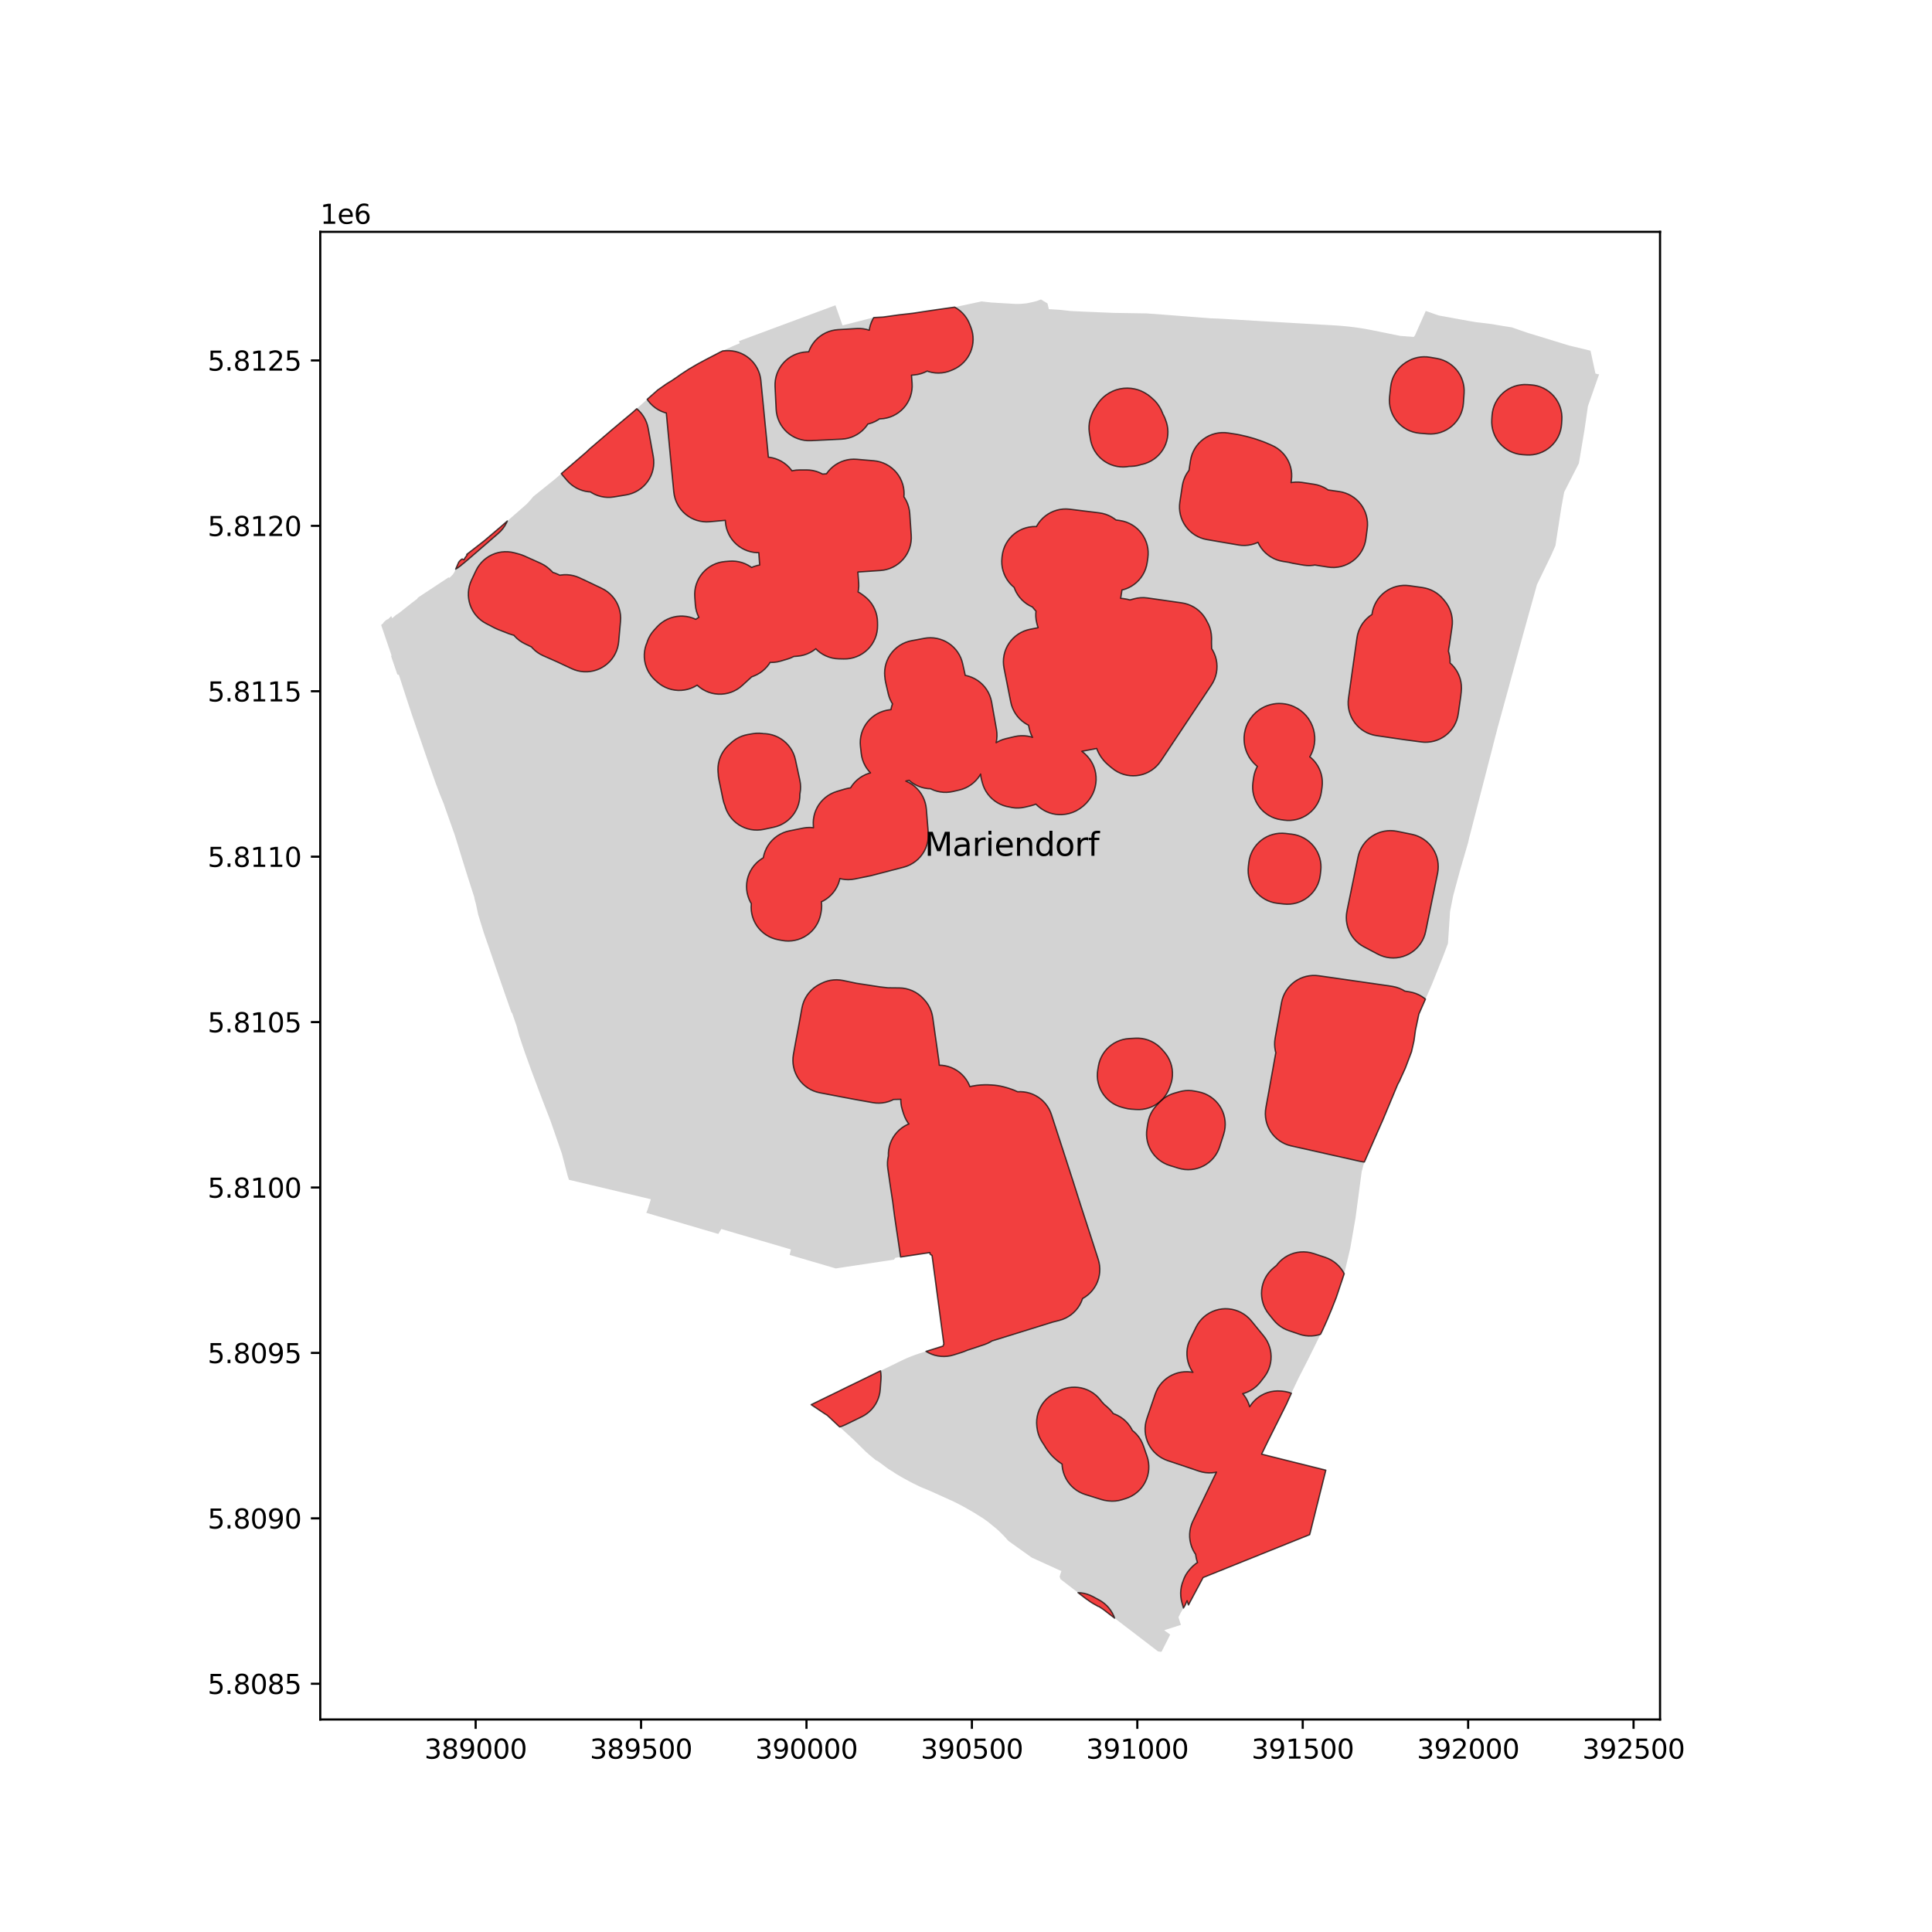 <?xml version="1.0" encoding="utf-8" standalone="no"?>
<!DOCTYPE svg PUBLIC "-//W3C//DTD SVG 1.1//EN"
  "http://www.w3.org/Graphics/SVG/1.1/DTD/svg11.dtd">
<svg xmlns:xlink="http://www.w3.org/1999/xlink" width="720pt" height="720pt" viewBox="0 0 720 720" xmlns="http://www.w3.org/2000/svg" version="1.1">
 <defs>
  <style type="text/css">*{stroke-linejoin: round; stroke-linecap: butt}</style>
 </defs>
 <g id="figure_1">
  <g id="patch_1">
   <path d="M 0 720 
L 720 720 
L 720 0 
L 0 0 
z
" style="fill: #ffffff"/>
  </g>
  <g id="axes_1">
   <g id="patch_2">
    <path d="M 119.351 640.8 
L 618.649 640.8 
L 618.649 86.4 
L 119.351 86.4 
z
" style="fill: #ffffff"/>
   </g>
   <g id="PatchCollection_1">
    <path d="M 501.995 470.284 
L 502.297 469.005 
L 503.202 465.171 
L 503.263 464.822 
L 503.707 462.288 
L 504.081 460.129 
L 505.18 453.788 
L 505.362 452.402 
L 505.394 452.156 
L 505.475 451.541 
L 506.425 444.405 
L 506.8 441.582 
L 507.45 436.688 
L 508.354 433.303 
L 508.817 432.25 
L 509.41 430.897 
L 509.413 430.89 
L 509.681 430.28 
L 512.233 424.457 
L 512.866 423.016 
L 515.49 417.059 
L 517.798 411.523 
L 520.54 404.949 
L 520.909 404.064 
L 521.437 403.115 
L 523.708 398.111 
L 523.711 398.104 
L 525.668 392.94 
L 526.044 391.949 
L 526.192 391.289 
L 526.448 390.155 
L 526.967 387.846 
L 526.987 387.704 
L 527.04 387.313 
L 527.515 383.86 
L 527.96 381.769 
L 528.071 381.243 
L 528.347 379.95 
L 528.783 377.899 
L 529.447 376.393 
L 529.832 375.518 
L 530.293 374.469 
L 531.139 372.545 
L 531.986 370.621 
L 532.831 368.699 
L 533.527 367.119 
L 533.654 366.799 
L 534.433 364.848 
L 534.681 364.227 
L 535.209 362.904 
L 535.983 360.966 
L 536.771 358.988 
L 536.859 358.768 
L 537.399 357.414 
L 537.573 356.977 
L 537.847 356.294 
L 538.282 355.137 
L 538.346 354.964 
L 538.987 353.262 
L 539.3 352.428 
L 539.609 351.607 
L 539.624 351.36 
L 539.684 350.502 
L 539.77 349.212 
L 539.818 348.515 
L 539.914 347.097 
L 539.977 346.082 
L 540.054 344.91 
L 540.116 343.969 
L 540.194 342.85 
L 540.255 341.875 
L 540.341 340.477 
L 540.39 339.753 
L 540.395 339.673 
L 540.79 337.684 
L 541.16 335.827 
L 541.199 335.634 
L 541.521 334.013 
L 541.529 333.973 
L 541.584 333.698 
L 541.613 333.589 
L 542.162 331.565 
L 542.167 331.543 
L 542.235 331.293 
L 542.711 329.534 
L 542.848 329.025 
L 543.261 327.503 
L 543.462 326.761 
L 543.867 325.266 
L 543.99 324.811 
L 544.071 324.508 
L 544.241 323.926 
L 544.514 322.987 
L 544.678 322.425 
L 544.922 321.585 
L 545.284 320.341 
L 547.078 314.172 
L 547.101 314.092 
L 547.491 312.384 
L 547.659 311.708 
L 547.866 310.93 
L 548.55 308.286 
L 548.869 307.046 
L 549.024 306.446 
L 549.26 305.532 
L 549.782 303.511 
L 550.419 301.047 
L 550.479 300.812 
L 550.68 300.035 
L 551.116 298.345 
L 551.343 297.466 
L 551.659 296.244 
L 551.72 296.008 
L 551.841 295.538 
L 552.509 292.954 
L 554.046 287.012 
L 554.11 286.756 
L 554.976 283.41 
L 555.523 281.294 
L 555.616 280.934 
L 556.047 279.264 
L 556.225 278.576 
L 556.5 277.443 
L 556.76 276.442 
L 557.034 275.393 
L 557.412 273.938 
L 557.837 272.305 
L 558.117 271.232 
L 558.36 270.342 
L 558.927 268.275 
L 559.539 266.043 
L 560.766 261.572 
L 561.354 259.428 
L 561.884 257.494 
L 561.934 257.316 
L 562.386 255.657 
L 562.822 254.057 
L 563.212 252.624 
L 563.243 252.487 
L 563.562 251.34 
L 563.897 250.114 
L 564.182 249.067 
L 564.453 248.067 
L 564.706 247.14 
L 564.934 246.307 
L 565.152 245.51 
L 565.345 244.796 
L 565.53 244.101 
L 565.594 243.883 
L 566.088 242.058 
L 567.426 237.166 
L 567.459 237.043 
L 567.494 236.9 
L 567.583 236.544 
L 567.584 236.54 
L 567.74 236.048 
L 567.957 235.233 
L 569.009 231.441 
L 569.889 228.268 
L 570.393 226.479 
L 570.889 224.696 
L 571.494 222.527 
L 571.88 221.123 
L 572.235 219.836 
L 572.471 218.98 
L 572.706 218.124 
L 572.775 217.875 
L 573.2 217.002 
L 574.388 214.555 
L 576.801 209.583 
L 577.988 207.14 
L 579.651 203.405 
L 581.903 188.925 
L 582.917 183.394 
L 588.408 172.654 
L 590.474 160.323 
L 591.78 151.343 
L 594.558 143.406 
L 594.966 142.242 
L 595.953 139.454 
L 595.524 139.476 
L 594.58 139.208 
L 593.07 132.218 
L 593.014 131.962 
L 592.957 131.706 
L 592.899 131.45 
L 592.84 131.194 
L 592.781 130.939 
L 592.72 130.684 
L 584.623 128.729 
L 582.112 127.957 
L 571.666 124.749 
L 569.677 124.164 
L 566.701 123.147 
L 563.51 122.022 
L 559.625 121.402 
L 556.042 120.795 
L 554.652 120.608 
L 552.661 120.36 
L 550.275 120.093 
L 548.106 119.735 
L 544.117 119.017 
L 539.591 118.18 
L 536.315 117.598 
L 534.912 117.135 
L 533.081 116.485 
L 531.668 115.999 
L 531.341 115.887 
L 529.398 120.281 
L 529.049 121.071 
L 527.356 124.9 
L 526.901 125.559 
L 521.798 125.172 
L 511.535 123.094 
L 510.802 122.948 
L 510.068 122.808 
L 509.333 122.673 
L 509.047 122.622 
L 508.761 122.572 
L 508.475 122.523 
L 507.486 122.36 
L 506.495 122.207 
L 505.504 122.063 
L 504.51 121.929 
L 503.501 121.804 
L 502.49 121.689 
L 501.478 121.584 
L 500.465 121.489 
L 499.451 121.405 
L 498.436 121.331 
L 497.421 121.267 
L 473.134 119.864 
L 454.422 118.745 
L 452.658 118.679 
L 451.35 118.631 
L 450.707 118.581 
L 438.762 117.661 
L 437.183 117.54 
L 431.021 117.065 
L 427.284 116.8 
L 417.904 116.649 
L 414.902 116.6 
L 404.972 116.184 
L 399.12 115.919 
L 394.687 115.441 
L 390.875 115.209 
L 390.361 113.066 
L 388.175 111.753 
L 387.921 111.6 
L 386.365 112.172 
L 385.194 112.488 
L 383.98 112.757 
L 382.788 113.002 
L 382.425 113.051 
L 381.192 113.18 
L 379.942 113.26 
L 378.714 113.269 
L 377.509 113.217 
L 375.423 113.09 
L 374.639 113.044 
L 371.268 112.849 
L 369.402 112.74 
L 366.29 112.39 
L 365.797 112.334 
L 355.7 114.472 
L 348.919 115.421 
L 340.116 116.748 
L 335.012 117.329 
L 330.359 117.978 
L 329.023 118.155 
L 325.403 118.361 
L 322.913 118.986 
L 318.462 120.136 
L 313.983 121.264 
L 313.778 120.683 
L 313.72 120.516 
L 313.253 119.191 
L 313.235 119.138 
L 312.606 117.351 
L 312.167 116.105 
L 312.088 115.88 
L 311.663 114.671 
L 311.344 113.764 
L 275.671 127.011 
L 275.388 127.116 
L 275.679 127.939 
L 273.713 128.735 
L 273.329 128.908 
L 272.804 129.145 
L 270.507 130.182 
L 268.238 131.299 
L 262.981 134.03 
L 259.753 135.772 
L 256.631 137.605 
L 253.715 139.502 
L 252.932 140.07 
L 252.587 140.32 
L 251.488 141.065 
L 250.247 141.905 
L 249.478 142.364 
L 248.356 143.057 
L 245.113 145.338 
L 241.344 148.667 
L 239.47 150.34 
L 237.11 152.491 
L 235.648 153.795 
L 228.07 160.138 
L 219.799 167.237 
L 218.443 168.52 
L 215.038 171.457 
L 206.418 178.889 
L 205.697 179.457 
L 205.624 179.515 
L 205.519 179.598 
L 205.044 179.977 
L 204.389 180.501 
L 204.155 180.697 
L 198.752 185.035 
L 197.819 186.157 
L 196.339 187.797 
L 195.339 188.672 
L 186.681 196.244 
L 180.458 201.528 
L 174.516 206.153 
L 174.506 206.162 
L 174.367 206.269 
L 173.929 206.61 
L 174.141 206.706 
L 173.12 208.122 
L 173.19 208.121 
L 172.923 208.621 
L 172.241 208.3 
L 171.797 208.579 
L 171.469 208.898 
L 171.013 209.342 
L 169.691 212.375 
L 169.243 213.377 
L 168.705 214.153 
L 167.781 215.062 
L 167.449 215.352 
L 167.394 215.315 
L 167.186 215.155 
L 163.911 217.318 
L 158.768 220.716 
L 155.714 222.733 
L 155.484 223.15 
L 153.297 224.827 
L 148.699 228.455 
L 148.503 228.59 
L 148.459 228.62 
L 148.145 228.842 
L 148.04 228.915 
L 147.752 229.034 
L 146.14 230.411 
L 145.812 229.563 
L 145.682 229.706 
L 144.665 230.725 
L 144.182 230.888 
L 143.907 231.088 
L 143.497 231.436 
L 142.916 231.981 
L 142.956 232.109 
L 142.047 232.919 
L 142.376 233.887 
L 145.304 242.493 
L 145.926 244.312 
L 145.726 244.481 
L 148.085 251.354 
L 148.636 251.488 
L 149.123 252.978 
L 149.767 254.947 
L 150.594 257.499 
L 151.962 261.703 
L 152.633 263.725 
L 152.965 264.727 
L 153.502 266.368 
L 155.622 272.526 
L 156.569 275.248 
L 157.201 277.085 
L 157.453 277.822 
L 159.607 284.089 
L 159.759 284.511 
L 160.204 285.745 
L 161.726 290.059 
L 162.485 292.212 
L 162.799 293.023 
L 163.745 295.556 
L 164.655 297.808 
L 165.537 299.968 
L 165.53 300.068 
L 166.298 302.228 
L 167.081 304.435 
L 167.836 306.563 
L 168.106 307.323 
L 168.343 307.992 
L 168.606 308.73 
L 169.26 310.572 
L 169.522 311.309 
L 169.871 312.446 
L 170.458 314.326 
L 171.399 317.415 
L 172.17 319.938 
L 174.42 327.124 
L 176.82 334.586 
L 176.753 334.631 
L 177.386 336.975 
L 177.413 337.107 
L 178.187 340.78 
L 180.195 347.277 
L 180.317 347.669 
L 180.442 348.03 
L 181.494 351.075 
L 181.633 351.477 
L 181.754 351.788 
L 183.77 357.66 
L 184.805 360.68 
L 186.199 364.7 
L 187.931 369.697 
L 190.71 377.62 
L 190.758 377.256 
L 192.542 382.41 
L 193.499 386.013 
L 195.449 391.818 
L 197.957 398.791 
L 200.926 406.684 
L 201.663 408.641 
L 202.127 409.874 
L 202.434 410.669 
L 204.092 414.956 
L 204.878 416.991 
L 205.186 417.788 
L 205.577 418.918 
L 206.215 420.758 
L 206.819 422.504 
L 207.493 424.449 
L 208.394 427.05 
L 209.268 429.575 
L 209.391 429.928 
L 209.536 430.488 
L 209.971 432.147 
L 210.719 435.008 
L 211.307 437.25 
L 211.591 438.342 
L 211.923 439.324 
L 212.047 439.679 
L 215.842 440.58 
L 242.557 446.916 
L 241.287 450.941 
L 240.851 451.978 
L 243.965 452.898 
L 244.438 453.037 
L 256.378 456.534 
L 262.659 458.381 
L 266.68 459.562 
L 267.686 459.858 
L 268.166 459.081 
L 268.827 458.014 
L 269.454 458.199 
L 274.095 459.569 
L 278.397 460.828 
L 292.37 464.931 
L 294.744 465.623 
L 294.276 467.667 
L 294.455 467.72 
L 309.603 472.162 
L 310.523 472.432 
L 311.496 472.709 
L 312.061 472.615 
L 312.898 472.489 
L 329.688 469.96 
L 330.371 469.857 
L 332.289 469.568 
L 333.16 469.437 
L 333.672 468.742 
L 335.601 468.452 
L 346.524 466.807 
L 346.611 467.412 
L 346.655 467.405 
L 347.348 467.924 
L 351.743 500.907 
L 351.516 501.243 
L 351.58 501.593 
L 342.945 504.29 
L 342.349 504.48 
L 341.756 504.678 
L 341.165 504.883 
L 340.577 505.096 
L 339.99 505.316 
L 339.407 505.543 
L 339.243 505.609 
L 339.079 505.675 
L 338.915 505.741 
L 338.501 505.913 
L 338.088 506.089 
L 337.539 506.33 
L 337.105 506.525 
L 336.537 506.789 
L 335.972 507.06 
L 335.13 507.472 
L 326.376 511.715 
L 322.658 513.546 
L 322.034 513.853 
L 321.819 513.958 
L 315.737 516.906 
L 312.238 518.628 
L 311.652 518.916 
L 310.596 519.436 
L 310.583 519.437 
L 310.238 519.61 
L 307.792 520.792 
L 302.299 523.475 
L 307.316 526.838 
L 307.648 527.045 
L 308.281 527.441 
L 308.719 527.847 
L 308.775 527.895 
L 312.433 531.341 
L 313.064 531.916 
L 316.893 535.41 
L 318.272 536.684 
L 322.692 541.038 
L 324.101 542.278 
L 326.469 544.24 
L 327.024 544.448 
L 328.204 545.311 
L 329.625 546.353 
L 330.02 546.662 
L 330.422 546.962 
L 330.829 547.254 
L 331.244 547.536 
L 331.664 547.809 
L 332.09 548.073 
L 332.522 548.328 
L 333.081 548.705 
L 333.647 549.073 
L 334.218 549.432 
L 334.795 549.781 
L 335.377 550.121 
L 335.789 550.364 
L 336.204 550.603 
L 336.622 550.835 
L 337.043 551.063 
L 337.765 551.454 
L 338.486 551.846 
L 339.207 552.238 
L 339.828 552.558 
L 340.452 552.872 
L 341.081 553.178 
L 342.111 553.687 
L 342.513 553.889 
L 342.921 554.081 
L 343.332 554.264 
L 343.748 554.438 
L 344.167 554.602 
L 346.983 555.783 
L 347.25 555.904 
L 349.809 557.062 
L 351.6 557.873 
L 353.53 558.747 
L 355.448 559.61 
L 356.291 560.033 
L 357.131 560.462 
L 357.967 560.897 
L 358.8 561.339 
L 359.63 561.787 
L 363.009 563.731 
L 364.058 564.392 
L 365.681 565.414 
L 366.611 566 
L 367.194 566.425 
L 367.753 566.825 
L 368.308 567.231 
L 368.776 567.63 
L 371.163 569.565 
L 371.643 569.987 
L 372.116 570.416 
L 372.581 570.854 
L 373.039 571.3 
L 373.489 571.753 
L 373.777 572.016 
L 374.021 572.29 
L 374.271 572.568 
L 374.868 573.2 
L 375.102 573.482 
L 375.344 573.758 
L 375.592 574.027 
L 375.848 574.29 
L 381.304 578.186 
L 382.694 579.178 
L 384.085 580.172 
L 384.531 580.481 
L 386.478 581.368 
L 390.29 583.105 
L 393.842 584.723 
L 394.688 585.109 
L 395.247 585.336 
L 395.551 585.46 
L 394.891 587.526 
L 395.203 588.494 
L 397.354 590.15 
L 398.439 590.986 
L 399.609 591.886 
L 400.575 592.63 
L 401.164 593.083 
L 401.762 593.544 
L 402.333 593.983 
L 402.926 594.439 
L 403.532 594.907 
L 404.104 595.347 
L 404.689 595.797 
L 405.08 596.098 
L 405.112 596.048 
L 405.486 596.336 
L 405.865 596.616 
L 406.251 596.887 
L 406.643 597.149 
L 407.041 597.402 
L 407.791 597.83 
L 408.542 598.259 
L 409.292 598.688 
L 409.436 598.653 
L 411.198 599.818 
L 412.767 601.025 
L 413.277 601.417 
L 416.106 603.59 
L 417.867 604.944 
L 419.629 606.3 
L 421.398 607.64 
L 423.16 608.993 
L 424.916 610.336 
L 426.872 611.836 
L 427.948 612.66 
L 429.029 613.488 
L 430.765 614.823 
L 431.536 615.412 
L 431.924 615.482 
L 432.575 615.6 
L 432.904 615.501 
L 433.206 614.905 
L 434.063 613.212 
L 435.09 611.193 
L 435.825 609.715 
L 436.09 609.172 
L 433.854 607.541 
L 436.606 606.665 
L 437.978 606.226 
L 438.572 606.036 
L 439.255 605.817 
L 440.091 605.549 
L 439.613 604.06 
L 439.18 602.707 
L 439.956 601.139 
L 440.051 600.971 
L 440.269 600.599 
L 441.337 598.774 
L 441.612 598.304 
L 442.401 596.565 
L 442.522 597.012 
L 442.667 597.437 
L 442.903 598.132 
L 446.633 591.154 
L 448.366 587.906 
L 464.362 581.468 
L 472.35 578.251 
L 483.219 573.877 
L 483.862 573.618 
L 488.09 571.916 
L 489.199 567.486 
L 489.693 565.508 
L 494.097 547.893 
L 481.833 544.828 
L 474.576 543.014 
L 470.183 541.917 
L 470.776 540.694 
L 471.583 539.025 
L 471.984 538.196 
L 472.498 537.133 
L 472.531 537.077 
L 473.983 534.167 
L 474.652 532.836 
L 476.1 529.943 
L 476.934 528.275 
L 477.202 527.735 
L 477.884 526.373 
L 478.128 525.882 
L 479.057 524.028 
L 479.353 523.447 
L 479.877 522.275 
L 480.092 521.799 
L 480.729 520.388 
L 481.116 519.536 
L 481.494 518.703 
L 481.503 518.684 
L 482.174 517.275 
L 482.432 516.727 
L 482.791 515.971 
L 482.954 515.633 
L 483.751 513.954 
L 483.883 513.676 
L 485.306 510.893 
L 486.316 508.915 
L 486.821 507.928 
L 487.15 507.283 
L 487.471 506.654 
L 488.116 505.351 
L 488.227 505.125 
L 488.497 504.582 
L 488.78 504.011 
L 489.074 503.418 
L 490.116 501.312 
L 490.516 500.499 
L 490.874 499.773 
L 491.268 498.983 
L 492.466 496.564 
L 492.475 496.547 
L 492.736 496.016 
L 492.817 495.854 
L 492.997 495.457 
L 493.611 494.096 
L 494.531 492.065 
L 494.693 491.677 
L 494.851 491.297 
L 495.876 488.847 
L 496.359 487.69 
L 496.711 486.788 
L 496.922 486.248 
L 496.965 486.165 
L 497.155 485.655 
L 497.956 483.625 
L 497.99 483.539 
L 498.781 481.161 
L 498.934 480.704 
L 499.6 478.719 
L 499.936 477.715 
L 500.133 477.127 
L 500.383 476.385 
L 500.469 476.127 
L 500.97 474.636 
L 501.184 473.729 
L 501.695 471.555 
L 501.995 470.284 
" clip-path="url(#pdb7f2d7905)" style="fill: #d3d3d3"/>
   </g>
   <g id="PatchCollection_2">
    <path d="M 531.139 372.545 
L 530.293 374.469 
L 529.832 375.518 
L 529.447 376.393 
L 528.783 377.899 
L 528.347 379.95 
L 528.071 381.243 
L 527.96 381.769 
L 527.515 383.86 
L 527.04 387.313 
L 526.987 387.704 
L 526.967 387.846 
L 526.448 390.155 
L 526.192 391.289 
L 526.044 391.949 
L 525.668 392.94 
L 523.711 398.104 
L 523.708 398.111 
L 521.437 403.115 
L 520.909 404.064 
L 520.54 404.949 
L 517.798 411.523 
L 515.49 417.059 
L 512.866 423.016 
L 512.233 424.457 
L 509.681 430.28 
L 509.413 430.89 
L 509.41 430.897 
L 508.817 432.25 
L 508.473 433.033 
L 507.979 432.999 
L 506.751 432.788 
L 481.179 427.049 
L 480.042 426.736 
L 478.941 426.316 
L 477.885 425.793 
L 476.884 425.172 
L 475.946 424.458 
L 475.082 423.657 
L 474.297 422.778 
L 473.6 421.828 
L 472.997 420.815 
L 472.493 419.75 
L 472.093 418.641 
L 471.801 417.5 
L 471.62 416.335 
L 471.55 415.159 
L 471.593 413.981 
L 471.748 412.813 
L 472.876 406.611 
L 475.451 392.286 
L 475.283 391.663 
L 475.084 390.47 
L 475.003 389.263 
L 475.04 388.054 
L 475.196 386.855 
L 477.577 373.643 
L 477.841 372.492 
L 478.215 371.373 
L 478.694 370.294 
L 479.273 369.266 
L 479.949 368.298 
L 480.714 367.399 
L 481.561 366.577 
L 482.483 365.84 
L 483.471 365.195 
L 484.517 364.647 
L 485.61 364.202 
L 486.74 363.863 
L 487.898 363.634 
L 489.072 363.516 
L 490.253 363.512 
L 491.428 363.62 
L 492.7 363.799 
L 492.74 363.805 
L 518.188 367.469 
L 518.669 367.548 
L 519.217 367.649 
L 520.394 367.927 
L 521.538 368.318 
L 522.638 368.819 
L 523.545 369.346 
L 525.305 369.631 
L 526.489 369.883 
L 527.643 370.251 
L 528.755 370.729 
L 529.815 371.315 
L 530.812 372.001 
L 531.225 372.35 
L 531.139 372.545 
" clip-path="url(#pdb7f2d7905)" style="fill: #ff0000; fill-opacity: 0.7; stroke: #000000; stroke-opacity: 0.7; stroke-width: 0.5"/>
    <path d="M 329.023 118.155 
L 330.359 117.978 
L 335.012 117.329 
L 340.116 116.748 
L 348.919 115.421 
L 355.7 114.472 
L 355.773 114.457 
L 355.868 114.503 
L 356.906 115.148 
L 357.874 115.892 
L 358.764 116.729 
L 359.567 117.649 
L 360.275 118.644 
L 360.881 119.704 
L 361.379 120.819 
L 361.822 121.96 
L 362.196 123.077 
L 362.461 124.225 
L 362.616 125.392 
L 362.659 126.57 
L 362.588 127.746 
L 362.406 128.909 
L 362.114 130.051 
L 361.714 131.159 
L 361.211 132.223 
L 360.608 133.235 
L 359.911 134.185 
L 359.127 135.064 
L 358.262 135.864 
L 357.325 136.578 
L 356.324 137.199 
L 355.268 137.722 
L 354.623 138.004 
L 353.463 138.443 
L 352.265 138.763 
L 351.04 138.961 
L 349.802 139.035 
L 348.563 138.985 
L 347.334 138.81 
L 346.13 138.512 
L 345.531 138.298 
L 345.419 138.364 
L 344.336 138.866 
L 343.21 139.261 
L 342.05 139.546 
L 340.868 139.716 
L 339.689 139.829 
L 339.748 140.512 
L 339.764 140.71 
L 339.921 142.914 
L 339.947 144.147 
L 339.85 145.376 
L 339.63 146.589 
L 339.29 147.775 
L 338.834 148.92 
L 338.266 150.014 
L 337.591 151.046 
L 336.816 152.005 
L 335.95 152.882 
L 335 153.668 
L 333.976 154.356 
L 332.889 154.938 
L 331.749 155.408 
L 330.568 155.762 
L 329.358 155.996 
L 328.13 156.108 
L 327.747 156.124 
L 327.171 156.518 
L 326.11 157.1 
L 324.997 157.575 
L 323.843 157.938 
L 323.434 158.024 
L 322.98 158.703 
L 322.212 159.638 
L 321.356 160.493 
L 320.42 161.26 
L 319.413 161.932 
L 318.346 162.502 
L 317.227 162.964 
L 316.069 163.315 
L 314.882 163.55 
L 313.677 163.668 
L 302.15 164.226 
L 300.94 164.225 
L 299.736 164.106 
L 298.55 163.869 
L 297.392 163.517 
L 296.275 163.053 
L 295.208 162.482 
L 294.203 161.809 
L 293.268 161.041 
L 292.413 160.185 
L 291.646 159.25 
L 290.975 158.243 
L 290.405 157.176 
L 289.943 156.058 
L 289.592 154.9 
L 289.357 153.714 
L 289.239 152.51 
L 288.828 144.056 
L 288.829 142.846 
L 288.948 141.642 
L 289.185 140.455 
L 289.537 139.297 
L 290.001 138.179 
L 290.572 137.113 
L 291.245 136.107 
L 292.013 135.172 
L 292.869 134.317 
L 293.805 133.55 
L 294.812 132.878 
L 295.88 132.308 
L 296.998 131.846 
L 298.156 131.496 
L 299.343 131.261 
L 300.548 131.143 
L 301.376 131.103 
L 301.818 130.005 
L 302.377 128.931 
L 303.038 127.918 
L 303.795 126.975 
L 304.642 126.11 
L 305.569 125.332 
L 306.568 124.649 
L 307.629 124.068 
L 308.741 123.593 
L 309.895 123.229 
L 311.08 122.98 
L 312.282 122.849 
L 319.307 122.429 
L 320.517 122.416 
L 321.722 122.521 
L 322.912 122.745 
L 323.947 123.047 
L 324.07 122.264 
L 324.36 121.132 
L 324.756 120.033 
L 325.255 118.976 
L 325.627 118.348 
L 329.023 118.155 
" clip-path="url(#pdb7f2d7905)" style="fill: #ff0000; fill-opacity: 0.7; stroke: #000000; stroke-opacity: 0.7; stroke-width: 0.5"/>
    <path d="M 241.344 148.667 
L 245.113 145.338 
L 248.356 143.057 
L 249.478 142.364 
L 250.247 141.905 
L 251.488 141.065 
L 252.587 140.32 
L 252.932 140.07 
L 253.715 139.502 
L 256.631 137.605 
L 259.753 135.772 
L 262.981 134.03 
L 268.238 131.299 
L 269.327 130.763 
L 270.485 130.687 
L 271.671 130.667 
L 272.854 130.76 
L 274.023 130.967 
L 275.166 131.285 
L 276.273 131.712 
L 277.334 132.243 
L 278.339 132.874 
L 279.279 133.598 
L 280.145 134.409 
L 280.929 135.3 
L 281.623 136.262 
L 282.222 137.287 
L 282.72 138.364 
L 283.111 139.484 
L 283.394 140.636 
L 283.564 141.811 
L 283.715 143.383 
L 284.293 149.277 
L 284.716 153.587 
L 284.948 155.953 
L 286.361 170.373 
L 286.683 170.398 
L 287.873 170.61 
L 289.038 170.937 
L 290.164 171.377 
L 291.242 171.925 
L 292.261 172.576 
L 293.212 173.324 
L 294.085 174.161 
L 294.871 175.08 
L 295.141 175.466 
L 295.484 175.378 
L 296.694 175.192 
L 297.918 175.128 
L 300.548 175.119 
L 301.752 175.175 
L 302.944 175.347 
L 304.114 175.635 
L 305.25 176.035 
L 306.342 176.545 
L 306.569 176.679 
L 306.924 176.636 
L 308.003 176.559 
L 308.047 176.488 
L 308.761 175.543 
L 309.562 174.672 
L 310.443 173.881 
L 311.396 173.178 
L 312.412 172.57 
L 313.482 172.062 
L 314.595 171.659 
L 315.742 171.365 
L 316.912 171.182 
L 318.094 171.113 
L 319.277 171.157 
L 325.654 171.701 
L 326.874 171.867 
L 328.072 172.154 
L 329.234 172.558 
L 330.351 173.077 
L 331.41 173.704 
L 332.402 174.434 
L 333.315 175.26 
L 334.142 176.172 
L 334.874 177.162 
L 335.503 178.22 
L 336.024 179.335 
L 336.431 180.497 
L 336.72 181.694 
L 336.888 182.914 
L 336.933 184.144 
L 336.869 185.162 
L 337.185 185.616 
L 337.776 186.671 
L 338.261 187.779 
L 338.635 188.929 
L 338.895 190.11 
L 339.037 191.311 
L 339.226 194.03 
L 339.369 196.101 
L 339.601 199.46 
L 339.625 200.67 
L 339.531 201.877 
L 339.318 203.068 
L 338.99 204.233 
L 338.549 205.36 
L 338 206.439 
L 337.348 207.458 
L 336.599 208.409 
L 335.76 209.281 
L 334.84 210.067 
L 333.847 210.759 
L 332.791 211.351 
L 331.682 211.836 
L 330.531 212.21 
L 329.349 212.469 
L 328.147 212.611 
L 319.715 213.191 
L 320.009 217.237 
L 320.037 218.451 
L 319.946 219.661 
L 319.783 220.589 
L 320.513 220.998 
L 321.467 221.656 
L 322.179 222.199 
L 323.131 223.004 
L 323.997 223.901 
L 324.768 224.881 
L 325.436 225.933 
L 325.994 227.048 
L 326.437 228.213 
L 326.76 229.417 
L 326.96 230.648 
L 327.034 231.892 
L 327.046 233.142 
L 326.995 234.375 
L 326.822 235.597 
L 326.527 236.796 
L 326.114 237.959 
L 325.586 239.075 
L 324.95 240.132 
L 324.211 241.121 
L 323.377 242.031 
L 322.456 242.852 
L 321.458 243.578 
L 320.392 244.2 
L 319.27 244.713 
L 318.101 245.111 
L 316.899 245.39 
L 315.675 245.547 
L 314.441 245.581 
L 312.582 245.539 
L 311.343 245.449 
L 310.12 245.235 
L 308.925 244.898 
L 307.769 244.443 
L 306.665 243.875 
L 305.624 243.198 
L 304.657 242.419 
L 304.013 241.785 
L 303.83 241.944 
L 302.847 242.644 
L 301.8 243.245 
L 300.7 243.741 
L 299.556 244.126 
L 298.38 244.398 
L 297.183 244.554 
L 296.582 244.602 
L 295.783 244.666 
L 295.534 244.808 
L 294.446 245.295 
L 293.317 245.675 
L 293.1 245.737 
L 290.933 246.377 
L 289.755 246.662 
L 288.555 246.831 
L 287.344 246.881 
L 286.998 246.861 
L 286.63 247.452 
L 285.9 248.406 
L 285.081 249.283 
L 284.18 250.077 
L 283.206 250.78 
L 282.169 251.385 
L 281.077 251.885 
L 280.087 252.282 
L 279.957 252.414 
L 276.599 255.486 
L 275.664 256.26 
L 274.658 256.939 
L 273.589 257.515 
L 272.47 257.983 
L 271.309 258.339 
L 270.119 258.58 
L 268.911 258.702 
L 267.697 258.704 
L 266.489 258.588 
L 265.298 258.353 
L 264.136 258.002 
L 263.014 257.538 
L 261.943 256.966 
L 260.933 256.292 
L 259.995 255.522 
L 259.808 255.334 
L 259.571 255.496 
L 258.51 256.074 
L 257.399 256.547 
L 256.246 256.908 
L 255.064 257.154 
L 253.863 257.284 
L 252.655 257.296 
L 251.452 257.189 
L 250.265 256.965 
L 249.106 256.626 
L 247.985 256.175 
L 246.914 255.617 
L 245.903 254.957 
L 244.961 254.2 
L 244.246 253.567 
L 243.381 252.72 
L 242.602 251.791 
L 241.918 250.791 
L 241.336 249.729 
L 240.861 248.614 
L 240.498 247.458 
L 240.25 246.272 
L 240.119 245.068 
L 240.107 243.856 
L 240.214 242.65 
L 240.44 241.459 
L 240.78 240.297 
L 241.109 239.481 
L 241.287 238.907 
L 241.756 237.789 
L 242.332 236.723 
L 243.01 235.718 
L 243.784 234.785 
L 244.88 233.589 
L 245.738 232.739 
L 246.676 231.978 
L 247.683 231.311 
L 248.751 230.747 
L 249.869 230.29 
L 251.026 229.944 
L 252.211 229.713 
L 253.414 229.6 
L 254.622 229.604 
L 255.823 229.727 
L 257.007 229.966 
L 258.162 230.321 
L 259.276 230.786 
L 259.294 230.796 
L 260.081 230.272 
L 260.44 230.081 
L 260.425 230.054 
L 259.931 228.946 
L 259.548 227.794 
L 259.281 226.61 
L 259.131 225.406 
L 258.911 222.463 
L 258.88 221.26 
L 258.967 220.06 
L 259.169 218.875 
L 259.487 217.715 
L 259.916 216.591 
L 260.452 215.514 
L 261.091 214.495 
L 261.826 213.543 
L 262.65 212.667 
L 263.556 211.876 
L 264.535 211.176 
L 265.577 210.576 
L 266.672 210.079 
L 267.811 209.692 
L 268.982 209.418 
L 270.175 209.259 
L 271.786 209.123 
L 272.995 209.081 
L 274.201 209.158 
L 275.395 209.353 
L 276.563 209.663 
L 277.696 210.086 
L 278.781 210.619 
L 279.81 211.255 
L 280.099 211.475 
L 280.824 211.161 
L 282.122 210.76 
L 282.319 210.711 
L 283.102 210.553 
L 282.767 205.965 
L 282.105 205.968 
L 280.911 205.857 
L 279.734 205.63 
L 278.584 205.291 
L 277.473 204.841 
L 276.41 204.285 
L 275.407 203.629 
L 274.472 202.879 
L 273.614 202.041 
L 272.842 201.124 
L 272.163 200.136 
L 271.582 199.087 
L 271.107 197.986 
L 270.74 196.845 
L 270.486 195.673 
L 270.347 194.482 
L 270.31 193.925 
L 264.477 194.451 
L 263.273 194.5 
L 262.07 194.432 
L 260.879 194.246 
L 259.712 193.945 
L 258.581 193.532 
L 257.494 193.01 
L 256.464 192.384 
L 255.5 191.661 
L 254.612 190.847 
L 253.806 189.951 
L 253.093 188.98 
L 252.477 187.944 
L 251.966 186.853 
L 251.563 185.717 
L 251.273 184.548 
L 251.099 183.355 
L 249.985 171.803 
L 249.981 171.77 
L 248.309 153.928 
L 247.477 153.689 
L 246.34 153.236 
L 245.254 152.674 
L 244.228 152.006 
L 243.274 151.239 
L 242.401 150.382 
L 241.617 149.443 
L 241.186 148.808 
L 241.344 148.667 
" clip-path="url(#pdb7f2d7905)" style="fill: #ff0000; fill-opacity: 0.7; stroke: #000000; stroke-opacity: 0.7; stroke-width: 0.5"/>
    <path d="M 215.038 171.457 
L 218.443 168.52 
L 219.799 167.237 
L 228.07 160.138 
L 235.648 153.795 
L 237.11 152.491 
L 237.297 152.321 
L 237.399 152.4 
L 238.283 153.228 
L 239.082 154.138 
L 239.788 155.123 
L 240.393 156.172 
L 240.893 157.275 
L 241.282 158.422 
L 241.556 159.602 
L 243.458 170.085 
L 243.617 171.295 
L 243.654 172.515 
L 243.571 173.733 
L 243.368 174.936 
L 243.047 176.114 
L 242.611 177.254 
L 242.065 178.345 
L 241.413 179.377 
L 240.662 180.34 
L 239.82 181.223 
L 238.895 182.019 
L 237.896 182.72 
L 236.832 183.318 
L 235.714 183.808 
L 234.553 184.186 
L 233.361 184.446 
L 228.834 185.203 
L 227.634 185.344 
L 226.426 185.366 
L 225.221 185.27 
L 224.032 185.057 
L 222.869 184.728 
L 221.744 184.287 
L 220.668 183.739 
L 220.022 183.325 
L 219.275 183.275 
L 218.133 183.091 
L 217.013 182.8 
L 215.925 182.405 
L 214.878 181.91 
L 213.883 181.319 
L 212.948 180.637 
L 212.08 179.871 
L 211.289 179.026 
L 209.544 176.981 
L 209.18 176.508 
L 215.038 171.457 
" clip-path="url(#pdb7f2d7905)" style="fill: #ff0000; fill-opacity: 0.7; stroke: #000000; stroke-opacity: 0.7; stroke-width: 0.5"/>
    <path d="M 171.013 209.342 
L 171.469 208.898 
L 171.797 208.579 
L 172.241 208.3 
L 172.923 208.621 
L 173.19 208.121 
L 173.12 208.122 
L 174.141 206.706 
L 173.929 206.61 
L 174.367 206.269 
L 174.506 206.162 
L 174.516 206.153 
L 180.458 201.528 
L 186.681 196.244 
L 189.057 194.166 
L 188.783 194.811 
L 188.18 195.903 
L 187.471 196.928 
L 186.661 197.877 
L 185.76 198.739 
L 173.963 208.934 
L 173.732 209.129 
L 172.25 210.346 
L 171.706 210.794 
L 171.629 210.857 
L 170.699 211.549 
L 169.817 212.085 
L 171.013 209.342 
" clip-path="url(#pdb7f2d7905)" style="fill: #ff0000; fill-opacity: 0.7; stroke: #000000; stroke-opacity: 0.7; stroke-width: 0.5"/>
    <path d="M 351.58 501.593 
L 351.516 501.243 
L 351.743 500.907 
L 347.348 467.924 
L 346.655 467.405 
L 346.611 467.412 
L 346.524 466.807 
L 335.621 468.449 
L 335.547 467.929 
L 333.391 453.407 
L 333.356 453.15 
L 332.71 448.061 
L 331.931 442.943 
L 331.918 442.854 
L 330.85 435.476 
L 330.737 434.299 
L 330.738 433.115 
L 330.852 431.937 
L 331.078 430.776 
L 331.078 430.774 
L 331.076 429.666 
L 331.194 428.45 
L 331.433 427.251 
L 331.788 426.082 
L 332.258 424.953 
L 332.837 423.877 
L 333.52 422.863 
L 334.3 421.922 
L 335.169 421.063 
L 336.119 420.294 
L 337.141 419.623 
L 338.224 419.057 
L 338.704 418.863 
L 338.308 418.341 
L 337.676 417.31 
L 337.148 416.223 
L 336.729 415.089 
L 336.253 413.576 
L 335.947 412.405 
L 335.757 411.209 
L 335.685 410.001 
L 335.698 409.684 
L 333.004 409.753 
L 332.317 410.093 
L 331.188 410.52 
L 330.022 410.835 
L 328.831 411.034 
L 327.627 411.116 
L 326.42 411.08 
L 325.222 410.925 
L 317.752 409.588 
L 317.612 409.562 
L 305.502 407.25 
L 304.334 406.968 
L 303.2 406.573 
L 302.109 406.07 
L 301.073 405.463 
L 300.1 404.758 
L 299.201 403.961 
L 298.383 403.081 
L 297.655 402.126 
L 297.024 401.104 
L 296.494 400.026 
L 296.073 398.901 
L 295.762 397.741 
L 295.566 396.556 
L 295.487 395.358 
L 295.524 394.157 
L 295.678 392.966 
L 295.825 392.147 
L 296.58 387.936 
L 296.618 387.723 
L 296.633 387.658 
L 296.643 387.591 
L 297.541 382.89 
L 298.861 375.607 
L 299.151 374.374 
L 299.565 373.178 
L 300.1 372.03 
L 300.75 370.943 
L 301.509 369.928 
L 302.367 368.997 
L 303.316 368.159 
L 304.347 367.422 
L 305.447 366.795 
L 306.136 366.448 
L 307.217 365.967 
L 308.34 365.592 
L 309.493 365.326 
L 310.666 365.173 
L 311.849 365.132 
L 313.03 365.205 
L 314.199 365.391 
L 319.257 366.446 
L 328.079 367.796 
L 329.667 367.975 
L 329.693 367.978 
L 330.855 368.112 
L 332.665 368.14 
L 335.11 368.158 
L 336.377 368.233 
L 337.63 368.437 
L 338.855 368.77 
L 340.039 369.226 
L 341.17 369.802 
L 342.236 370.491 
L 343.225 371.286 
L 344.128 372.179 
L 344.508 372.596 
L 345.291 373.545 
L 345.975 374.567 
L 346.553 375.653 
L 347.021 376.79 
L 347.373 377.969 
L 347.606 379.176 
L 349.927 395.572 
L 350.038 396.789 
L 350.036 396.961 
L 351.002 396.999 
L 352.2 397.165 
L 353.376 397.447 
L 354.519 397.843 
L 355.617 398.35 
L 356.661 398.961 
L 357.639 399.672 
L 358.543 400.476 
L 359.364 401.364 
L 360.094 402.328 
L 360.727 403.359 
L 361.255 404.447 
L 361.437 404.942 
L 362.449 404.723 
L 363.965 404.476 
L 365.4 404.327 
L 366.933 404.258 
L 368.066 404.259 
L 369.553 404.33 
L 370.038 404.362 
L 370.718 404.421 
L 371.736 404.552 
L 372.673 404.713 
L 373.792 404.959 
L 374.543 405.161 
L 374.673 405.197 
L 375.415 405.406 
L 376.055 405.604 
L 376.775 405.849 
L 377.19 405.999 
L 378.012 406.312 
L 379.243 406.86 
L 380.344 406.828 
L 381.515 406.906 
L 382.673 407.095 
L 383.808 407.393 
L 384.909 407.798 
L 385.967 408.305 
L 386.972 408.911 
L 387.915 409.609 
L 388.787 410.394 
L 389.58 411.259 
L 390.288 412.194 
L 390.904 413.193 
L 391.421 414.246 
L 391.837 415.343 
L 397.042 431.354 
L 397.049 431.376 
L 400.201 441.134 
L 400.221 441.195 
L 402.648 448.847 
L 405.747 458.389 
L 405.752 458.405 
L 409.278 469.315 
L 409.595 470.491 
L 409.795 471.693 
L 409.874 472.908 
L 409.834 474.126 
L 409.673 475.334 
L 409.394 476.519 
L 408.999 477.672 
L 408.493 478.78 
L 407.88 479.833 
L 407.165 480.819 
L 406.357 481.731 
L 405.463 482.558 
L 404.492 483.294 
L 403.452 483.929 
L 403.436 483.937 
L 403.37 484.165 
L 402.917 485.293 
L 402.355 486.371 
L 401.689 487.389 
L 400.926 488.335 
L 400.074 489.203 
L 399.141 489.982 
L 398.135 490.665 
L 397.068 491.246 
L 395.948 491.719 
L 394.787 492.079 
L 392.272 492.726 
L 369.625 499.757 
L 369.158 500.059 
L 368.081 500.614 
L 366.955 501.061 
L 366.351 501.267 
L 366.236 501.306 
L 360.588 503.169 
L 359.472 503.621 
L 358.683 503.909 
L 357.321 504.355 
L 357.12 504.419 
L 355.89 504.798 
L 355.316 504.975 
L 354.175 505.269 
L 353.011 505.452 
L 351.835 505.523 
L 350.658 505.482 
L 349.489 505.328 
L 348.341 505.064 
L 347.224 504.691 
L 346.147 504.214 
L 345.12 503.635 
L 345.096 503.618 
L 351.58 501.593 
" clip-path="url(#pdb7f2d7905)" style="fill: #ff0000; fill-opacity: 0.7; stroke: #000000; stroke-opacity: 0.7; stroke-width: 0.5"/>
    <path d="M 312.433 531.341 
L 308.775 527.895 
L 308.719 527.847 
L 308.281 527.441 
L 307.648 527.045 
L 307.316 526.838 
L 302.299 523.475 
L 307.792 520.792 
L 310.238 519.61 
L 310.583 519.437 
L 310.596 519.436 
L 311.652 518.916 
L 312.238 518.628 
L 315.737 516.906 
L 321.819 513.958 
L 322.034 513.853 
L 322.658 513.546 
L 326.376 511.715 
L 328.132 510.864 
L 328.274 511.696 
L 328.359 512.932 
L 328.32 514.17 
L 328.197 515.67 
L 328.041 517.807 
L 327.901 518.97 
L 327.651 520.114 
L 327.293 521.229 
L 326.831 522.306 
L 326.27 523.333 
L 325.613 524.303 
L 324.867 525.206 
L 324.039 526.034 
L 323.136 526.78 
L 322.166 527.437 
L 321.138 527.998 
L 314.94 531.014 
L 313.836 531.486 
L 312.913 531.778 
L 312.433 531.341 
" clip-path="url(#pdb7f2d7905)" style="fill: #ff0000; fill-opacity: 0.7; stroke: #000000; stroke-opacity: 0.7; stroke-width: 0.5"/>
    <path d="M 413.277 601.417 
L 412.767 601.025 
L 411.198 599.818 
L 409.436 598.653 
L 409.292 598.688 
L 408.542 598.259 
L 407.791 597.83 
L 407.041 597.402 
L 406.643 597.149 
L 406.251 596.887 
L 405.865 596.616 
L 405.486 596.336 
L 405.112 596.048 
L 405.08 596.098 
L 404.689 595.797 
L 404.104 595.347 
L 403.532 594.907 
L 402.926 594.439 
L 402.333 593.983 
L 401.762 593.544 
L 401.74 593.527 
L 402.768 593.59 
L 403.934 593.775 
L 405.077 594.071 
L 406.187 594.474 
L 407.252 594.982 
L 409.58 596.232 
L 410.586 596.835 
L 411.531 597.532 
L 412.405 598.315 
L 413.2 599.177 
L 413.91 600.112 
L 414.528 601.109 
L 415.048 602.161 
L 415.38 603.032 
L 413.277 601.417 
" clip-path="url(#pdb7f2d7905)" style="fill: #ff0000; fill-opacity: 0.7; stroke: #000000; stroke-opacity: 0.7; stroke-width: 0.5"/>
    <path d="M 481.116 519.536 
L 480.729 520.388 
L 480.092 521.799 
L 479.877 522.275 
L 479.353 523.447 
L 479.057 524.028 
L 478.128 525.882 
L 477.884 526.373 
L 477.202 527.735 
L 476.934 528.275 
L 476.1 529.943 
L 474.652 532.836 
L 473.983 534.167 
L 472.531 537.077 
L 472.498 537.133 
L 471.984 538.196 
L 471.583 539.025 
L 470.776 540.694 
L 470.183 541.917 
L 474.576 543.014 
L 481.833 544.828 
L 494.097 547.893 
L 489.693 565.508 
L 489.199 567.486 
L 488.09 571.916 
L 483.862 573.618 
L 483.219 573.877 
L 472.35 578.251 
L 464.362 581.468 
L 448.366 587.906 
L 446.633 591.154 
L 442.903 598.132 
L 442.667 597.437 
L 442.522 597.012 
L 442.401 596.565 
L 441.612 598.304 
L 441.337 598.774 
L 441.047 599.268 
L 440.821 598.476 
L 440.468 597.247 
L 440.192 596.07 
L 440.033 594.872 
L 439.992 593.664 
L 440.069 592.457 
L 440.264 591.264 
L 440.576 590.096 
L 440.759 589.606 
L 440.829 589.382 
L 441.298 588.12 
L 441.902 586.917 
L 442.633 585.787 
L 443.483 584.744 
L 443.864 584.324 
L 444.759 583.436 
L 445.74 582.644 
L 446.274 582.297 
L 446.11 581.862 
L 445.796 580.693 
L 445.598 579.5 
L 445.584 579.277 
L 445.239 578.789 
L 444.627 577.702 
L 444.127 576.559 
L 443.746 575.37 
L 443.486 574.15 
L 443.352 572.909 
L 443.343 571.661 
L 443.461 570.419 
L 443.704 569.195 
L 444.069 568.002 
L 444.553 566.851 
L 449.656 556.256 
L 453.326 548.636 
L 452.841 548.743 
L 451.636 548.886 
L 450.422 548.911 
L 449.212 548.816 
L 448.016 548.603 
L 446.848 548.272 
L 436.952 544.943 
L 436.374 544.749 
L 435.13 544.33 
L 434.001 543.887 
L 432.921 543.335 
L 431.9 542.68 
L 430.949 541.928 
L 430.076 541.086 
L 429.29 540.162 
L 428.599 539.165 
L 428.009 538.105 
L 427.526 536.993 
L 427.155 535.838 
L 426.899 534.653 
L 426.76 533.448 
L 426.741 532.235 
L 426.841 531.026 
L 427.059 529.833 
L 427.394 528.667 
L 430.505 519.542 
L 430.95 518.42 
L 431.502 517.346 
L 432.157 516.332 
L 432.908 515.387 
L 433.748 514.52 
L 434.669 513.739 
L 435.661 513.051 
L 436.716 512.465 
L 437.823 511.984 
L 438.973 511.614 
L 440.152 511.358 
L 441.351 511.218 
L 442.559 511.197 
L 443.762 511.293 
L 444.553 511.436 
L 444.18 510.899 
L 443.574 509.806 
L 443.082 508.658 
L 442.709 507.465 
L 442.458 506.241 
L 442.333 504.999 
L 442.334 503.749 
L 442.461 502.507 
L 442.714 501.283 
L 443.089 500.091 
L 443.582 498.944 
L 445.718 494.6 
L 446.316 493.523 
L 447.019 492.511 
L 447.819 491.574 
L 448.708 490.722 
L 449.678 489.963 
L 450.719 489.304 
L 451.821 488.753 
L 452.972 488.314 
L 454.161 487.992 
L 455.376 487.791 
L 456.605 487.711 
L 457.836 487.755 
L 459.057 487.922 
L 460.255 488.209 
L 461.418 488.615 
L 462.535 489.134 
L 463.594 489.763 
L 464.586 490.494 
L 465.499 491.32 
L 466.326 492.234 
L 470.927 497.859 
L 471.631 498.81 
L 472.242 499.825 
L 472.752 500.894 
L 473.157 502.007 
L 473.454 503.153 
L 473.639 504.323 
L 473.711 505.505 
L 473.67 506.688 
L 473.515 507.862 
L 473.248 509.016 
L 472.871 510.139 
L 472.389 511.221 
L 471.805 512.251 
L 471.125 513.22 
L 469.717 515.036 
L 468.917 515.967 
L 468.029 516.815 
L 467.061 517.569 
L 466.022 518.224 
L 464.923 518.772 
L 463.776 519.208 
L 463.13 519.383 
L 463.539 519.859 
L 464.233 520.847 
L 464.827 521.899 
L 465.315 523.004 
L 465.692 524.151 
L 465.715 524.252 
L 466.405 523.235 
L 467.207 522.278 
L 468.102 521.408 
L 469.08 520.632 
L 470.132 519.959 
L 471.247 519.396 
L 472.412 518.949 
L 473.617 518.621 
L 474.849 518.418 
L 476.095 518.34 
L 477.343 518.388 
L 477.932 518.441 
L 479.08 518.599 
L 480.209 518.864 
L 481.261 519.218 
L 481.116 519.536 
" clip-path="url(#pdb7f2d7905)" style="fill: #ff0000; fill-opacity: 0.7; stroke: #000000; stroke-opacity: 0.7; stroke-width: 0.5"/>
    <path d="M 500.469 476.127 
L 500.383 476.385 
L 500.133 477.127 
L 499.936 477.715 
L 499.6 478.719 
L 498.934 480.704 
L 498.781 481.161 
L 497.99 483.539 
L 497.956 483.625 
L 497.155 485.655 
L 496.965 486.165 
L 496.922 486.248 
L 496.711 486.788 
L 496.359 487.69 
L 495.876 488.847 
L 494.851 491.297 
L 494.693 491.677 
L 494.531 492.065 
L 493.611 494.096 
L 492.997 495.457 
L 492.817 495.854 
L 492.736 496.016 
L 492.475 496.547 
L 492.466 496.564 
L 492.13 497.242 
L 491.302 497.502 
L 490.108 497.749 
L 488.896 497.878 
L 487.677 497.886 
L 486.462 497.774 
L 485.265 497.543 
L 484.097 497.194 
L 483.566 497.006 
L 480.267 495.886 
L 479.189 495.462 
L 478.155 494.939 
L 477.175 494.321 
L 476.257 493.614 
L 475.41 492.824 
L 474.641 491.957 
L 472.859 489.75 
L 472.152 488.782 
L 471.542 487.749 
L 471.035 486.662 
L 470.637 485.531 
L 470.35 484.367 
L 470.178 483.18 
L 470.122 481.982 
L 470.182 480.785 
L 470.359 479.599 
L 470.65 478.435 
L 471.052 477.306 
L 471.563 476.221 
L 472.176 475.19 
L 472.887 474.225 
L 473.688 473.332 
L 474.572 472.522 
L 475.744 471.548 
L 476.153 470.999 
L 476.983 470.089 
L 477.901 469.266 
L 478.895 468.54 
L 479.958 467.915 
L 481.077 467.401 
L 482.242 467 
L 483.442 466.718 
L 484.663 466.557 
L 485.895 466.518 
L 487.124 466.603 
L 488.339 466.81 
L 489.527 467.137 
L 493.813 468.551 
L 494.953 468.991 
L 496.044 469.542 
L 497.075 470.198 
L 498.036 470.953 
L 498.917 471.799 
L 498.958 471.843 
L 499.747 472.766 
L 500.441 473.762 
L 500.955 474.68 
L 500.469 476.127 
" clip-path="url(#pdb7f2d7905)" style="fill: #ff0000; fill-opacity: 0.7; stroke: #000000; stroke-opacity: 0.7; stroke-width: 0.5"/>
    <path d="M 231.253 231.474 
L 230.574 239.131 
L 230.413 240.303 
L 230.14 241.454 
L 229.759 242.573 
L 229.272 243.651 
L 228.684 244.677 
L 228.001 245.642 
L 227.228 246.537 
L 226.373 247.353 
L 225.444 248.085 
L 224.449 248.724 
L 223.397 249.264 
L 222.299 249.702 
L 221.163 250.032 
L 220.001 250.252 
L 218.824 250.359 
L 217.641 250.353 
L 216.465 250.234 
L 215.305 250.003 
L 214.173 249.662 
L 213.079 249.214 
L 207.466 246.594 
L 202.47 244.392 
L 201.356 243.832 
L 200.304 243.162 
L 199.325 242.389 
L 198.429 241.522 
L 198.088 241.116 
L 197.089 240.64 
L 196.851 240.513 
L 195.657 239.949 
L 194.589 239.378 
L 193.582 238.706 
L 192.645 237.938 
L 191.789 237.082 
L 191.523 236.758 
L 191.016 236.627 
L 189.609 236.171 
L 185.549 234.583 
L 184.363 234.045 
L 181.179 232.393 
L 180.159 231.799 
L 179.199 231.111 
L 178.31 230.335 
L 177.5 229.476 
L 176.775 228.545 
L 176.143 227.548 
L 175.609 226.495 
L 175.178 225.396 
L 174.854 224.261 
L 174.64 223.1 
L 174.538 221.924 
L 174.549 220.744 
L 174.673 219.57 
L 174.908 218.413 
L 175.254 217.284 
L 175.705 216.193 
L 177.368 212.664 
L 177.946 211.582 
L 178.628 210.563 
L 179.408 209.616 
L 180.278 208.752 
L 181.23 207.978 
L 182.254 207.303 
L 183.339 206.733 
L 184.477 206.273 
L 185.654 205.929 
L 186.859 205.703 
L 188.081 205.599 
L 189.308 205.616 
L 190.526 205.755 
L 191.725 206.014 
L 193.489 206.489 
L 194.424 206.781 
L 195.333 207.147 
L 201.468 209.9 
L 202.672 210.522 
L 203.801 211.273 
L 204.84 212.142 
L 205.616 212.868 
L 206.065 213.334 
L 206.692 213.519 
L 207.811 213.975 
L 208.637 214.359 
L 208.997 214.289 
L 210.18 214.177 
L 211.369 214.179 
L 212.551 214.296 
L 213.718 214.526 
L 214.856 214.867 
L 215.957 215.316 
L 218.588 216.541 
L 218.636 216.567 
L 218.686 216.588 
L 221.793 218.068 
L 224.284 219.257 
L 225.381 219.85 
L 226.412 220.551 
L 227.366 221.353 
L 228.236 222.247 
L 229.01 223.224 
L 229.682 224.274 
L 230.244 225.387 
L 230.691 226.551 
L 231.018 227.754 
L 231.222 228.984 
L 231.301 230.228 
L 231.253 231.474 
" clip-path="url(#pdb7f2d7905)" style="fill: #ff0000; fill-opacity: 0.7; stroke: #000000; stroke-opacity: 0.7; stroke-width: 0.5"/>
    <path d="M 300.701 348.556 
L 299.671 349.188 
L 298.583 349.716 
L 297.449 350.135 
L 296.28 350.441 
L 295.086 350.632 
L 293.879 350.704 
L 292.671 350.658 
L 291.473 350.493 
L 289.978 350.213 
L 288.8 349.932 
L 287.656 349.536 
L 286.556 349.03 
L 285.51 348.419 
L 284.53 347.708 
L 283.624 346.904 
L 282.802 346.015 
L 282.071 345.05 
L 281.437 344.018 
L 280.909 342.929 
L 280.489 341.793 
L 280.183 340.621 
L 279.993 339.425 
L 279.922 338.216 
L 279.97 337.007 
L 280.003 336.768 
L 279.654 336.184 
L 279.137 335.087 
L 278.732 333.944 
L 278.44 332.767 
L 278.265 331.567 
L 278.209 330.356 
L 278.273 329.145 
L 278.454 327.947 
L 278.753 326.772 
L 279.166 325.632 
L 279.689 324.538 
L 280.316 323.5 
L 281.043 322.529 
L 281.861 321.635 
L 282.763 320.825 
L 283.741 320.107 
L 284.463 319.63 
L 284.477 319.549 
L 284.753 318.351 
L 285.147 317.186 
L 285.654 316.066 
L 286.271 315.002 
L 286.991 314.005 
L 287.806 313.085 
L 288.709 312.25 
L 289.691 311.51 
L 290.742 310.871 
L 291.851 310.339 
L 293.007 309.921 
L 294.2 309.621 
L 299.293 308.603 
L 300.505 308.423 
L 301.729 308.364 
L 302.953 308.427 
L 303.162 308.459 
L 303.104 307.723 
L 303.067 306.529 
L 303.146 305.337 
L 303.34 304.158 
L 303.647 303.003 
L 304.065 301.884 
L 304.589 300.81 
L 305.214 299.792 
L 305.935 298.84 
L 306.745 297.961 
L 307.636 297.165 
L 308.6 296.46 
L 309.628 295.85 
L 310.71 295.343 
L 311.835 294.943 
L 313.665 294.392 
L 313.704 294.38 
L 314.908 294.022 
L 316.066 293.737 
L 316.988 293.603 
L 317.107 293.389 
L 317.814 292.374 
L 318.621 291.434 
L 319.517 290.58 
L 320.494 289.82 
L 321.543 289.162 
L 322.652 288.613 
L 323.811 288.177 
L 324.398 288.022 
L 323.715 287.277 
L 322.994 286.319 
L 322.369 285.294 
L 321.847 284.214 
L 321.432 283.089 
L 321.129 281.928 
L 320.94 280.743 
L 320.65 278.11 
L 320.577 276.898 
L 320.623 275.685 
L 320.788 274.482 
L 321.071 273.301 
L 321.469 272.154 
L 321.977 271.052 
L 322.592 270.005 
L 323.306 269.023 
L 324.114 268.117 
L 325.006 267.294 
L 325.976 266.563 
L 327.012 265.931 
L 328.106 265.404 
L 329.246 264.987 
L 330.422 264.684 
L 331.622 264.499 
L 332.019 264.457 
L 332.065 264.159 
L 332.357 263.001 
L 332.604 262.312 
L 332.285 261.803 
L 331.76 260.754 
L 331.336 259.66 
L 331.018 258.531 
L 330.049 254.327 
L 329.834 253.129 
L 329.79 252.568 
L 329.723 252.133 
L 329.659 250.905 
L 329.717 249.678 
L 329.898 248.462 
L 330.198 247.27 
L 330.615 246.115 
L 331.146 245.006 
L 331.784 243.956 
L 332.524 242.974 
L 333.357 242.071 
L 334.277 241.256 
L 335.273 240.536 
L 336.335 239.918 
L 337.454 239.41 
L 338.618 239.016 
L 339.815 238.739 
L 340.177 238.674 
L 340.455 238.628 
L 340.572 238.61 
L 344.432 237.879 
L 345.606 237.715 
L 346.791 237.664 
L 347.976 237.728 
L 349.149 237.905 
L 350.299 238.194 
L 351.417 238.592 
L 352.491 239.095 
L 353.511 239.7 
L 354.469 240.4 
L 355.355 241.188 
L 356.161 242.059 
L 356.88 243.002 
L 357.505 244.01 
L 358.03 245.074 
L 358.45 246.183 
L 358.762 247.328 
L 359.726 251.68 
L 359.769 251.686 
L 360.968 251.982 
L 362.132 252.397 
L 363.248 252.927 
L 364.305 253.565 
L 365.294 254.306 
L 366.203 255.143 
L 367.024 256.066 
L 367.748 257.066 
L 368.369 258.134 
L 368.88 259.259 
L 369.275 260.429 
L 369.552 261.633 
L 371.004 269.815 
L 371.369 271.87 
L 371.523 273.081 
L 371.556 274.303 
L 371.468 275.521 
L 371.26 276.725 
L 371.244 276.781 
L 371.444 276.648 
L 372.557 276.062 
L 373.725 275.592 
L 374.934 275.243 
L 378.167 274.488 
L 379.358 274.271 
L 380.563 274.171 
L 381.773 274.191 
L 382.975 274.328 
L 384.158 274.583 
L 384.778 274.782 
L 384.763 274.757 
L 384.244 273.678 
L 383.833 272.554 
L 383.533 271.395 
L 383.298 270.267 
L 382.857 270.054 
L 381.834 269.429 
L 380.875 268.708 
L 379.992 267.897 
L 379.191 267.004 
L 378.481 266.038 
L 377.868 265.007 
L 377.359 263.921 
L 376.957 262.791 
L 376.667 261.628 
L 374.164 249.001 
L 373.987 247.802 
L 373.928 246.592 
L 373.989 245.381 
L 374.168 244.183 
L 374.464 243.007 
L 374.874 241.867 
L 375.394 240.772 
L 376.019 239.734 
L 376.743 238.762 
L 377.559 237.866 
L 378.459 237.054 
L 379.434 236.334 
L 380.476 235.714 
L 381.573 235.199 
L 382.715 234.794 
L 383.891 234.504 
L 386.86 233.923 
L 386.555 232.925 
L 386.369 232.191 
L 386.13 231.003 
L 386.008 229.796 
L 386.006 228.584 
L 386.088 227.739 
L 385.824 227.487 
L 385.032 226.568 
L 384.802 226.243 
L 384.789 226.238 
L 383.697 225.713 
L 382.663 225.085 
L 381.695 224.357 
L 380.803 223.539 
L 379.996 222.637 
L 379.281 221.66 
L 378.666 220.617 
L 378.155 219.52 
L 377.94 218.905 
L 377.664 218.693 
L 376.781 217.866 
L 375.984 216.956 
L 375.28 215.973 
L 374.676 214.926 
L 374.177 213.824 
L 373.788 212.679 
L 373.514 211.501 
L 373.356 210.303 
L 373.316 209.094 
L 373.395 207.887 
L 373.481 207.136 
L 373.678 205.942 
L 373.991 204.772 
L 374.418 203.639 
L 374.953 202.554 
L 375.592 201.526 
L 376.329 200.566 
L 377.157 199.682 
L 378.067 198.884 
L 379.051 198.179 
L 380.1 197.574 
L 381.202 197.075 
L 382.349 196.687 
L 383.528 196.412 
L 384.728 196.255 
L 385.938 196.216 
L 386.259 196.237 
L 386.509 195.759 
L 387.162 194.759 
L 387.909 193.827 
L 388.743 192.971 
L 389.656 192.201 
L 390.639 191.522 
L 391.683 190.942 
L 392.778 190.465 
L 393.914 190.097 
L 395.081 189.84 
L 396.267 189.697 
L 397.461 189.67 
L 398.652 189.758 
L 409.655 191.114 
L 410.867 191.326 
L 412.052 191.657 
L 413.198 192.104 
L 414.294 192.664 
L 415.329 193.33 
L 415.868 193.759 
L 417.338 193.972 
L 418.526 194.204 
L 419.685 194.551 
L 420.805 195.011 
L 421.874 195.577 
L 422.882 196.247 
L 423.82 197.011 
L 424.678 197.864 
L 425.449 198.797 
L 426.125 199.801 
L 426.698 200.867 
L 427.165 201.983 
L 427.52 203.14 
L 427.76 204.326 
L 427.882 205.53 
L 427.886 206.74 
L 427.771 207.945 
L 427.522 209.662 
L 427.289 210.85 
L 426.942 212.008 
L 426.482 213.127 
L 425.915 214.196 
L 425.246 215.204 
L 424.482 216.141 
L 423.629 216.999 
L 422.697 217.77 
L 421.693 218.445 
L 420.628 219.019 
L 419.512 219.485 
L 418.356 219.84 
L 418.125 219.887 
L 417.785 222.142 
L 417.62 222.965 
L 417.783 222.977 
L 418.604 223.073 
L 419.555 223.223 
L 420.408 223.391 
L 421.095 223.574 
L 422.615 223.155 
L 423.852 222.881 
L 425.111 222.736 
L 426.379 222.72 
L 427.641 222.835 
L 440.42 224.663 
L 441.574 224.885 
L 442.702 225.216 
L 443.794 225.652 
L 444.839 226.191 
L 445.828 226.827 
L 446.752 227.554 
L 447.602 228.366 
L 448.371 229.255 
L 449.052 230.213 
L 449.639 231.232 
L 449.767 231.512 
L 449.901 231.723 
L 450.446 232.802 
L 450.884 233.93 
L 451.209 235.095 
L 451.418 236.286 
L 451.509 237.493 
L 451.527 238.182 
L 451.501 239.356 
L 451.564 241.751 
L 451.962 242.381 
L 452.513 243.485 
L 452.95 244.637 
L 453.27 245.828 
L 453.47 247.045 
L 453.547 248.275 
L 453.501 249.507 
L 453.332 250.728 
L 453.042 251.927 
L 452.634 253.09 
L 452.111 254.207 
L 451.48 255.266 
L 432.581 283.637 
L 431.86 284.612 
L 431.047 285.512 
L 430.15 286.327 
L 429.176 287.05 
L 428.137 287.673 
L 427.041 288.192 
L 425.899 288.601 
L 424.723 288.895 
L 423.524 289.073 
L 422.313 289.131 
L 421.102 289.071 
L 419.902 288.892 
L 418.727 288.596 
L 417.586 288.186 
L 416.49 287.666 
L 415.452 287.041 
L 414.479 286.317 
L 413.138 285.211 
L 412.133 284.285 
L 411.828 283.971 
L 411.194 283.265 
L 410.615 282.512 
L 410.317 282.091 
L 409.735 281.188 
L 409.233 280.238 
L 408.816 279.248 
L 408.702 278.942 
L 403.19 279.991 
L 403.28 280.056 
L 403.33 280.099 
L 403.388 280.14 
L 404.105 280.733 
L 404.304 280.91 
L 405.207 281.802 
L 406.013 282.782 
L 406.071 282.86 
L 406.721 283.832 
L 407.276 284.862 
L 407.731 285.939 
L 408.082 287.055 
L 408.326 288.198 
L 408.46 289.36 
L 408.469 289.491 
L 408.493 290.659 
L 408.406 291.823 
L 408.209 292.975 
L 408.163 293.182 
L 407.816 294.44 
L 407.337 295.654 
L 406.733 296.811 
L 406.009 297.897 
L 405.905 298.037 
L 405.86 298.096 
L 405.701 298.308 
L 404.823 299.347 
L 403.836 300.283 
L 403.604 300.48 
L 402.409 301.375 
L 402.174 301.53 
L 401.015 302.206 
L 399.79 302.753 
L 398.512 303.162 
L 397.198 303.431 
L 396.916 303.472 
L 395.754 303.589 
L 394.585 303.594 
L 393.421 303.49 
L 392.273 303.275 
L 391.15 302.953 
L 390.062 302.525 
L 389.02 301.997 
L 388.032 301.372 
L 387.109 300.657 
L 386.658 300.273 
L 386.016 299.668 
L 385.34 299.95 
L 384.031 300.332 
L 381.991 300.808 
L 380.805 301.024 
L 379.603 301.123 
L 378.397 301.105 
L 377.199 300.969 
L 376.231 300.761 
L 376.127 300.75 
L 374.958 300.511 
L 373.817 300.161 
L 372.715 299.701 
L 371.664 299.138 
L 370.671 298.475 
L 369.747 297.719 
L 368.901 296.878 
L 368.14 295.959 
L 367.471 294.97 
L 366.901 293.922 
L 366.435 292.823 
L 366.078 291.684 
L 365.787 290.573 
L 365.55 289.454 
L 365.436 288.484 
L 365.122 289.036 
L 364.432 290.013 
L 363.651 290.919 
L 362.785 291.744 
L 361.844 292.482 
L 360.836 293.126 
L 359.77 293.668 
L 358.656 294.105 
L 357.505 294.432 
L 355.161 294.976 
L 353.969 295.192 
L 352.762 295.29 
L 351.551 295.269 
L 350.347 295.129 
L 349.164 294.871 
L 348.011 294.499 
L 346.9 294.015 
L 346.777 293.947 
L 345.792 293.897 
L 344.585 293.716 
L 343.401 293.416 
L 342.253 293 
L 341.152 292.473 
L 340.108 291.84 
L 339.133 291.106 
L 338.788 290.79 
L 338.742 290.806 
L 337.594 291.092 
L 337.737 291.144 
L 338.836 291.675 
L 339.878 292.312 
L 340.852 293.048 
L 341.747 293.877 
L 342.557 294.791 
L 343.272 295.781 
L 343.886 296.836 
L 344.393 297.947 
L 344.787 299.102 
L 345.065 300.291 
L 345.224 301.501 
L 345.727 307.692 
L 345.787 308.362 
L 345.8 308.518 
L 345.903 309.865 
L 345.895 309.865 
L 345.974 310.963 
L 345.975 311.154 
L 345.922 312.408 
L 345.741 313.651 
L 345.435 314.869 
L 345.007 316.049 
L 344.46 317.18 
L 343.802 318.249 
L 343.038 319.246 
L 342.177 320.159 
L 341.227 320.981 
L 340.199 321.702 
L 339.103 322.314 
L 337.95 322.811 
L 336.752 323.189 
L 324.938 326.264 
L 324.291 326.414 
L 318.538 327.585 
L 317.324 327.77 
L 316.098 327.833 
L 314.872 327.773 
L 313.658 327.592 
L 313.003 327.427 
L 312.795 328.309 
L 312.404 329.45 
L 311.904 330.548 
L 311.299 331.592 
L 310.595 332.571 
L 309.798 333.477 
L 308.917 334.301 
L 307.959 335.035 
L 306.934 335.672 
L 306.107 336.079 
L 306.143 336.305 
L 306.214 337.514 
L 306.167 338.724 
L 306.001 339.923 
L 305.861 340.664 
L 305.579 341.839 
L 305.182 342.981 
L 304.676 344.079 
L 304.065 345.122 
L 303.355 346.101 
L 302.552 347.005 
L 301.665 347.825 
L 300.701 348.556 
" clip-path="url(#pdb7f2d7905)" style="fill: #ff0000; fill-opacity: 0.7; stroke: #000000; stroke-opacity: 0.7; stroke-width: 0.5"/>
    <path d="M 273.397 276.037 
L 274.367 275.373 
L 275.396 274.804 
L 276.474 274.336 
L 277.592 273.973 
L 278.74 273.718 
L 280.489 273.415 
L 281.715 273.266 
L 282.949 273.241 
L 284.18 273.338 
L 284.526 273.401 
L 285.31 273.422 
L 286.516 273.573 
L 287.702 273.842 
L 288.856 274.227 
L 289.966 274.723 
L 291.021 275.327 
L 292.012 276.031 
L 292.929 276.83 
L 293.763 277.715 
L 294.505 278.678 
L 295.149 279.709 
L 295.688 280.799 
L 296.118 281.937 
L 296.433 283.111 
L 298.084 290.749 
L 298.282 291.955 
L 298.36 293.174 
L 298.318 294.396 
L 298.154 295.607 
L 298.084 295.902 
L 298.097 296.143 
L 298.048 297.344 
L 297.881 298.535 
L 297.599 299.705 
L 297.205 300.841 
L 296.701 301.933 
L 296.094 302.971 
L 295.389 303.945 
L 294.592 304.845 
L 293.711 305.664 
L 292.754 306.393 
L 291.731 307.025 
L 290.651 307.555 
L 289.525 307.977 
L 288.363 308.287 
L 284.64 309.088 
L 283.443 309.285 
L 282.233 309.363 
L 281.02 309.322 
L 279.818 309.161 
L 278.637 308.884 
L 277.489 308.491 
L 276.385 307.988 
L 275.336 307.379 
L 274.352 306.669 
L 273.442 305.866 
L 272.616 304.978 
L 271.881 304.013 
L 271.245 302.98 
L 270.713 301.89 
L 270.29 300.753 
L 270.168 300.287 
L 269.763 299.195 
L 269.45 297.989 
L 267.891 290.422 
L 267.702 289.193 
L 267.656 288.307 
L 267.607 287.982 
L 267.545 286.781 
L 267.601 285.58 
L 267.773 284.389 
L 268.06 283.222 
L 268.46 282.087 
L 268.968 280.997 
L 269.58 279.962 
L 270.29 278.991 
L 271.091 278.094 
L 271.976 277.28 
L 272.114 277.175 
L 272.494 276.791 
L 273.397 276.037 
" clip-path="url(#pdb7f2d7905)" style="fill: #ff0000; fill-opacity: 0.7; stroke: #000000; stroke-opacity: 0.7; stroke-width: 0.5"/>
    <path d="M 426.105 538.769 
L 427.461 542.677 
L 427.807 543.861 
L 428.032 545.074 
L 428.136 546.303 
L 428.115 547.537 
L 427.972 548.762 
L 427.707 549.967 
L 427.323 551.139 
L 426.823 552.267 
L 426.214 553.34 
L 425.5 554.346 
L 424.689 555.276 
L 423.79 556.12 
L 422.81 556.87 
L 421.76 557.519 
L 420.651 558.059 
L 419.494 558.486 
L 418.216 558.885 
L 416.951 559.209 
L 415.659 559.396 
L 414.355 559.446 
L 413.052 559.358 
L 412.637 559.308 
L 411.522 559.12 
L 410.43 558.832 
L 409.429 558.518 
L 404.444 556.964 
L 403.317 556.552 
L 402.236 556.032 
L 401.21 555.41 
L 400.25 554.691 
L 399.364 553.881 
L 398.561 552.99 
L 397.849 552.025 
L 397.233 550.995 
L 396.721 549.91 
L 396.317 548.78 
L 396.024 547.617 
L 395.846 546.43 
L 395.803 545.618 
L 395.677 545.548 
L 394.604 544.802 
L 394.08 544.396 
L 393.34 543.773 
L 392.661 543.154 
L 391.952 542.453 
L 391.301 541.697 
L 390.559 540.76 
L 389.656 539.457 
L 389.002 538.368 
L 388.43 537.505 
L 387.836 536.511 
L 387.338 535.466 
L 386.94 534.379 
L 386.646 533.259 
L 386.458 532.117 
L 386.396 531.585 
L 386.315 530.341 
L 386.359 529.095 
L 386.529 527.861 
L 386.823 526.65 
L 387.238 525.475 
L 387.769 524.347 
L 388.411 523.279 
L 389.158 522.281 
L 390.002 521.364 
L 390.934 520.537 
L 391.944 519.808 
L 393.023 519.184 
L 394.736 518.307 
L 395.84 517.809 
L 396.987 517.422 
L 398.167 517.148 
L 399.367 516.992 
L 400.578 516.955 
L 401.786 517.036 
L 402.98 517.235 
L 404.149 517.551 
L 405.281 517.979 
L 406.366 518.517 
L 407.393 519.159 
L 408.352 519.898 
L 409.234 520.727 
L 410.03 521.64 
L 410.711 522.502 
L 411.479 523.332 
L 412.89 524.566 
L 413.763 525.409 
L 414.549 526.335 
L 414.874 526.804 
L 415.408 526.982 
L 416.529 527.486 
L 417.594 528.098 
L 418.592 528.813 
L 419.514 529.624 
L 420.352 530.523 
L 421.095 531.5 
L 421.738 532.547 
L 421.984 533.055 
L 422.799 533.733 
L 423.653 534.599 
L 424.418 535.546 
L 425.086 536.563 
L 425.65 537.641 
L 426.105 538.769 
" clip-path="url(#pdb7f2d7905)" style="fill: #ff0000; fill-opacity: 0.7; stroke: #000000; stroke-opacity: 0.7; stroke-width: 0.5"/>
    <path d="M 427.427 420.674 
L 427.763 418.538 
L 428.006 417.371 
L 428.36 416.232 
L 428.822 415.133 
L 429.388 414.084 
L 430.053 413.095 
L 430.81 412.174 
L 431.922 410.949 
L 432.726 410.141 
L 433.601 409.411 
L 434.54 408.765 
L 435.535 408.208 
L 436.576 407.745 
L 437.656 407.381 
L 439.469 406.861 
L 440.59 406.596 
L 441.731 406.436 
L 442.882 406.384 
L 444.033 406.439 
L 445.174 406.602 
L 446.591 406.872 
L 447.783 407.161 
L 448.94 407.567 
L 450.051 408.086 
L 451.106 408.713 
L 452.092 409.442 
L 453.001 410.265 
L 453.824 411.174 
L 454.553 412.16 
L 455.18 413.214 
L 455.699 414.325 
L 456.106 415.482 
L 456.395 416.674 
L 456.565 417.888 
L 456.613 419.114 
L 456.539 420.338 
L 456.343 421.549 
L 456.029 422.734 
L 454.56 427.333 
L 454.139 428.459 
L 453.61 429.538 
L 452.979 430.561 
L 452.251 431.518 
L 451.434 432.399 
L 450.534 433.196 
L 449.561 433.902 
L 448.524 434.51 
L 447.433 435.014 
L 446.298 435.409 
L 445.129 435.692 
L 443.939 435.86 
L 442.738 435.911 
L 441.538 435.845 
L 440.35 435.662 
L 439.185 435.365 
L 435.975 434.376 
L 434.872 433.977 
L 433.811 433.476 
L 432.802 432.876 
L 431.856 432.182 
L 430.979 431.402 
L 430.181 430.542 
L 429.468 429.61 
L 428.846 428.614 
L 428.323 427.564 
L 427.901 426.469 
L 427.586 425.338 
L 427.379 424.183 
L 427.284 423.014 
L 427.299 421.84 
L 427.427 420.674 
" clip-path="url(#pdb7f2d7905)" style="fill: #ff0000; fill-opacity: 0.7; stroke: #000000; stroke-opacity: 0.7; stroke-width: 0.5"/>
    <path d="M 423.086 386.907 
L 424.318 386.899 
L 425.544 387.013 
L 426.753 387.25 
L 427.932 387.605 
L 429.07 388.077 
L 430.155 388.66 
L 431.177 389.348 
L 432.125 390.134 
L 432.989 391.011 
L 433.83 391.955 
L 434.591 392.897 
L 435.255 393.909 
L 435.817 394.982 
L 436.271 396.105 
L 436.613 397.266 
L 436.839 398.456 
L 436.947 399.662 
L 436.936 400.873 
L 436.807 402.077 
L 436.56 403.263 
L 436.198 404.418 
L 435.818 405.451 
L 435.341 406.573 
L 434.756 407.642 
L 434.067 408.648 
L 433.283 409.581 
L 432.41 410.433 
L 431.458 411.194 
L 430.435 411.857 
L 429.352 412.416 
L 428.219 412.865 
L 427.047 413.2 
L 425.847 413.418 
L 424.632 413.516 
L 423.413 413.493 
L 421.641 413.373 
L 420.461 413.236 
L 419.3 412.986 
L 418.088 412.662 
L 416.932 412.293 
L 415.819 411.811 
L 414.758 411.223 
L 413.761 410.533 
L 412.836 409.749 
L 411.992 408.877 
L 411.238 407.927 
L 410.581 406.907 
L 410.028 405.828 
L 409.583 404.699 
L 409.252 403.533 
L 409.036 402.339 
L 408.939 401.13 
L 408.962 399.917 
L 409.103 398.712 
L 409.338 397.31 
L 409.59 396.151 
L 409.952 395.021 
L 410.422 393.931 
L 410.994 392.891 
L 411.663 391.911 
L 412.423 391 
L 413.268 390.166 
L 414.188 389.418 
L 415.177 388.761 
L 416.224 388.202 
L 417.32 387.747 
L 418.454 387.399 
L 419.617 387.162 
L 420.797 387.038 
L 423.086 386.907 
" clip-path="url(#pdb7f2d7905)" style="fill: #ff0000; fill-opacity: 0.7; stroke: #000000; stroke-opacity: 0.7; stroke-width: 0.5"/>
    <path d="M 454.1 161.328 
L 455.308 161.217 
L 456.52 161.225 
L 457.726 161.353 
L 461.086 161.876 
L 461.95 162.042 
L 464.448 162.616 
L 465.036 162.766 
L 467.315 163.409 
L 468.036 163.637 
L 470.729 164.579 
L 471.539 164.894 
L 473.939 165.928 
L 475.045 166.472 
L 476.092 167.124 
L 477.068 167.877 
L 477.964 168.724 
L 478.772 169.656 
L 479.482 170.664 
L 480.087 171.738 
L 480.583 172.867 
L 480.963 174.04 
L 481.224 175.245 
L 481.364 176.47 
L 481.38 177.703 
L 481.274 178.931 
L 481.147 179.851 
L 481.723 179.745 
L 482.892 179.644 
L 484.065 179.655 
L 485.232 179.777 
L 489.709 180.462 
L 490.889 180.701 
L 492.04 181.055 
L 493.151 181.52 
L 494.211 182.09 
L 494.957 182.591 
L 499.028 183.164 
L 500.21 183.389 
L 501.364 183.729 
L 502.479 184.179 
L 503.546 184.736 
L 504.553 185.394 
L 505.491 186.148 
L 506.351 186.989 
L 507.125 187.91 
L 507.806 188.902 
L 508.386 189.955 
L 508.862 191.06 
L 509.227 192.207 
L 509.479 193.383 
L 509.615 194.578 
L 509.634 195.781 
L 509.535 196.98 
L 509.036 200.772 
L 508.816 201.98 
L 508.476 203.161 
L 508.021 204.301 
L 507.454 205.391 
L 506.781 206.419 
L 506.01 207.375 
L 505.147 208.249 
L 504.202 209.034 
L 503.183 209.72 
L 502.102 210.301 
L 500.967 210.772 
L 499.792 211.128 
L 498.586 211.365 
L 497.364 211.481 
L 496.135 211.475 
L 494.914 211.346 
L 489.981 210.578 
L 489.434 210.679 
L 488.222 210.781 
L 487.006 210.763 
L 485.797 210.625 
L 485.402 210.56 
L 485.006 210.497 
L 484.83 210.467 
L 481.84 209.941 
L 480.689 209.682 
L 480.445 209.602 
L 478.101 209.23 
L 476.899 208.977 
L 475.728 208.606 
L 474.6 208.12 
L 473.525 207.524 
L 472.516 206.825 
L 471.581 206.028 
L 470.729 205.142 
L 469.971 204.176 
L 469.312 203.139 
L 468.801 202.126 
L 468.617 202.219 
L 467.492 202.656 
L 466.328 202.98 
L 465.139 203.189 
L 463.935 203.281 
L 462.728 203.254 
L 461.529 203.11 
L 454.291 201.875 
L 454.26 201.87 
L 449.773 201.093 
L 448.607 200.832 
L 447.473 200.46 
L 446.379 199.98 
L 445.337 199.396 
L 444.357 198.715 
L 443.447 197.941 
L 442.616 197.083 
L 441.872 196.149 
L 441.221 195.147 
L 440.671 194.087 
L 440.226 192.979 
L 439.891 191.833 
L 439.667 190.66 
L 439.559 189.47 
L 439.566 188.276 
L 439.688 187.088 
L 440.613 181.016 
L 440.855 179.826 
L 441.213 178.665 
L 441.683 177.546 
L 442.261 176.478 
L 442.941 175.472 
L 443.093 175.289 
L 443.641 171.683 
L 443.882 170.494 
L 444.238 169.335 
L 444.707 168.217 
L 445.283 167.15 
L 445.962 166.145 
L 446.735 165.211 
L 447.597 164.358 
L 448.539 163.593 
L 449.551 162.925 
L 450.623 162.359 
L 451.747 161.902 
L 452.909 161.557 
L 454.1 161.328 
" clip-path="url(#pdb7f2d7905)" style="fill: #ff0000; fill-opacity: 0.7; stroke: #000000; stroke-opacity: 0.7; stroke-width: 0.5"/>
    <path d="M 410.312 148.897 
L 411.206 148.007 
L 412.187 147.212 
L 413.243 146.522 
L 413.52 146.361 
L 414.71 145.752 
L 415.96 145.275 
L 417.253 144.936 
L 417.483 144.889 
L 418.767 144.696 
L 420.065 144.639 
L 420.272 144.641 
L 421.487 144.712 
L 422.69 144.903 
L 422.888 144.944 
L 424.002 145.233 
L 425.085 145.624 
L 426.126 146.114 
L 426.605 146.397 
L 426.885 146.541 
L 427.911 147.206 
L 428.867 147.97 
L 429.241 148.301 
L 429.367 148.424 
L 429.469 148.503 
L 430.374 149.35 
L 431.189 150.284 
L 431.906 151.295 
L 432.077 151.563 
L 432.698 152.659 
L 433.204 153.812 
L 433.323 154.128 
L 433.379 154.299 
L 433.605 154.68 
L 434.133 155.816 
L 434.274 156.226 
L 434.282 156.241 
L 434.692 157.359 
L 434.992 158.512 
L 435.179 159.688 
L 435.252 160.877 
L 435.21 162.068 
L 435.054 163.248 
L 434.784 164.409 
L 434.403 165.537 
L 433.916 166.624 
L 433.325 167.659 
L 432.638 168.631 
L 431.86 169.533 
L 430.999 170.356 
L 430.062 171.092 
L 429.058 171.733 
L 427.998 172.275 
L 426.89 172.713 
L 425.745 173.041 
L 425.303 173.122 
L 424.933 173.255 
L 423.861 173.533 
L 422.768 173.714 
L 421.664 173.797 
L 421.16 173.812 
L 420.856 173.809 
L 419.834 173.967 
L 418.66 174.036 
L 417.485 173.993 
L 416.32 173.838 
L 415.174 173.572 
L 414.059 173.199 
L 412.985 172.721 
L 411.961 172.143 
L 410.997 171.47 
L 410.101 170.709 
L 409.282 169.865 
L 408.547 168.947 
L 407.902 167.963 
L 407.355 166.923 
L 406.909 165.835 
L 406.568 164.709 
L 406.337 163.556 
L 406.234 162.88 
L 406.063 161.962 
L 405.951 161.183 
L 405.838 159.97 
L 405.845 158.752 
L 405.972 157.54 
L 406.218 156.347 
L 406.581 155.184 
L 406.857 154.433 
L 407.348 153.28 
L 407.953 152.183 
L 408.525 151.358 
L 408.741 150.962 
L 409.396 149.991 
L 410.14 149.086 
L 410.312 148.897 
" clip-path="url(#pdb7f2d7905)" style="fill: #ff0000; fill-opacity: 0.7; stroke: #000000; stroke-opacity: 0.7; stroke-width: 0.5"/>
    <path d="M 518.223 309.539 
L 519.43 309.604 
L 520.625 309.787 
L 526.13 310.909 
L 527.303 311.208 
L 528.441 311.622 
L 529.533 312.145 
L 530.569 312.772 
L 531.538 313.498 
L 532.431 314.316 
L 533.239 315.217 
L 533.955 316.193 
L 534.572 317.235 
L 535.084 318.332 
L 535.486 319.474 
L 535.774 320.65 
L 535.945 321.849 
L 535.998 323.058 
L 535.932 324.267 
L 535.747 325.464 
L 531.367 346.845 
L 531.305 347.149 
L 531.008 348.315 
L 530.598 349.446 
L 530.08 350.531 
L 529.458 351.561 
L 528.739 352.526 
L 527.93 353.416 
L 527.038 354.222 
L 526.071 354.938 
L 525.039 355.557 
L 523.952 356.072 
L 522.82 356.478 
L 521.653 356.772 
L 520.464 356.951 
L 519.262 357.014 
L 518.061 356.958 
L 516.87 356.787 
L 515.702 356.499 
L 514.567 356.1 
L 513.477 355.592 
L 508.304 352.865 
L 507.254 352.244 
L 506.27 351.521 
L 505.363 350.704 
L 504.54 349.802 
L 503.811 348.823 
L 503.183 347.777 
L 502.661 346.673 
L 502.25 345.524 
L 501.955 344.339 
L 501.779 343.131 
L 501.723 341.912 
L 501.789 340.693 
L 501.974 339.486 
L 506.086 319.396 
L 506.386 318.225 
L 506.799 317.089 
L 507.322 315.998 
L 507.949 314.964 
L 508.675 313.997 
L 509.492 313.105 
L 510.392 312.298 
L 511.367 311.582 
L 512.407 310.966 
L 513.503 310.454 
L 514.643 310.053 
L 515.818 309.765 
L 517.014 309.593 
L 518.223 309.539 
" clip-path="url(#pdb7f2d7905)" style="fill: #ff0000; fill-opacity: 0.7; stroke: #000000; stroke-opacity: 0.7; stroke-width: 0.5"/>
    <path d="M 492.299 323.322 
L 492.218 324.53 
L 492.037 326.087 
L 491.838 327.28 
L 491.524 328.447 
L 491.097 329.579 
L 490.561 330.662 
L 489.922 331.689 
L 489.185 332.647 
L 488.357 333.529 
L 487.448 334.325 
L 486.464 335.029 
L 485.417 335.633 
L 484.315 336.131 
L 483.17 336.519 
L 481.992 336.793 
L 480.794 336.951 
L 479.585 336.99 
L 478.379 336.911 
L 476.052 336.642 
L 474.858 336.445 
L 473.688 336.131 
L 472.555 335.704 
L 471.47 335.168 
L 470.442 334.529 
L 469.482 333.791 
L 468.599 332.963 
L 467.801 332.052 
L 467.097 331.067 
L 466.492 330.019 
L 465.994 328.915 
L 465.605 327.769 
L 465.332 326.589 
L 465.175 325.389 
L 465.137 324.179 
L 465.217 322.971 
L 465.398 321.412 
L 465.597 320.219 
L 465.911 319.051 
L 466.339 317.919 
L 466.875 316.835 
L 467.515 315.809 
L 468.252 314.85 
L 469.08 313.968 
L 469.99 313.171 
L 470.974 312.467 
L 472.022 311.864 
L 473.124 311.365 
L 474.27 310.978 
L 475.448 310.704 
L 476.648 310.547 
L 477.857 310.509 
L 479.064 310.589 
L 481.39 310.858 
L 482.584 311.056 
L 483.753 311.371 
L 484.885 311.798 
L 485.97 312.334 
L 486.998 312.974 
L 487.957 313.712 
L 488.84 314.54 
L 489.637 315.451 
L 490.341 316.435 
L 490.945 317.484 
L 491.443 318.587 
L 491.831 319.734 
L 492.104 320.913 
L 492.261 322.113 
L 492.299 323.322 
" clip-path="url(#pdb7f2d7905)" style="fill: #ff0000; fill-opacity: 0.7; stroke: #000000; stroke-opacity: 0.7; stroke-width: 0.5"/>
    <path d="M 463.669 276.397 
L 463.649 276.106 
L 463.631 274.696 
L 463.774 273.293 
L 464.077 271.915 
L 464.156 271.633 
L 464.491 270.612 
L 464.913 269.625 
L 465.42 268.678 
L 466.007 267.779 
L 466.177 267.541 
L 467.053 266.456 
L 468.045 265.476 
L 469.142 264.614 
L 469.382 264.447 
L 470.285 263.873 
L 471.234 263.381 
L 472.222 262.972 
L 473.242 262.65 
L 473.525 262.574 
L 474.563 262.343 
L 475.616 262.202 
L 476.678 262.153 
L 477.741 262.195 
L 478.034 262.219 
L 479.085 262.352 
L 480.121 262.575 
L 481.134 262.886 
L 482.116 263.282 
L 482.383 263.403 
L 483.576 264.027 
L 484.695 264.777 
L 485.725 265.644 
L 485.924 265.831 
L 486.843 266.794 
L 487.653 267.849 
L 488.344 268.986 
L 488.473 269.227 
L 489.035 270.426 
L 489.466 271.679 
L 489.76 272.971 
L 489.806 273.239 
L 489.958 274.536 
L 489.972 275.841 
L 489.848 277.14 
L 489.808 277.411 
L 489.542 278.71 
L 489.138 279.973 
L 488.602 281.185 
L 488.478 281.428 
L 488.127 282.033 
L 488.691 282.489 
L 489.552 283.337 
L 490.326 284.265 
L 491.005 285.265 
L 491.584 286.326 
L 492.055 287.439 
L 492.415 288.593 
L 492.661 289.777 
L 492.789 290.979 
L 492.799 292.187 
L 492.691 293.391 
L 492.64 293.755 
L 492.638 293.774 
L 492.441 295.168 
L 492.213 296.355 
L 491.871 297.514 
L 491.416 298.635 
L 490.854 299.705 
L 490.189 300.715 
L 489.429 301.655 
L 488.581 302.516 
L 487.652 303.29 
L 486.652 303.97 
L 485.59 304.548 
L 484.477 305.019 
L 483.323 305.379 
L 482.139 305.624 
L 480.937 305.753 
L 479.728 305.762 
L 478.524 305.654 
L 477.43 305.5 
L 476.241 305.274 
L 475.079 304.932 
L 473.957 304.478 
L 472.885 303.916 
L 471.873 303.251 
L 470.932 302.491 
L 470.069 301.642 
L 469.294 300.712 
L 468.613 299.711 
L 468.034 298.647 
L 467.563 297.533 
L 467.202 296.377 
L 466.957 295.191 
L 466.83 293.988 
L 466.82 292.777 
L 466.93 291.572 
L 467.178 289.813 
L 467.405 288.624 
L 467.748 287.463 
L 468.203 286.342 
L 468.582 285.62 
L 468.166 285.294 
L 467.216 284.371 
L 467.031 284.171 
L 466.168 283.127 
L 465.424 281.994 
L 464.809 280.787 
L 464.691 280.52 
L 464.303 279.526 
L 464.001 278.503 
L 463.79 277.457 
L 463.669 276.397 
" clip-path="url(#pdb7f2d7905)" style="fill: #ff0000; fill-opacity: 0.7; stroke: #000000; stroke-opacity: 0.7; stroke-width: 0.5"/>
    <path d="M 536.64 275.383 
L 535.533 275.856 
L 534.384 276.218 
L 533.206 276.467 
L 532.01 276.599 
L 530.806 276.615 
L 529.606 276.512 
L 522.679 275.579 
L 522.611 275.567 
L 522.541 275.56 
L 512.953 274.158 
L 511.77 273.925 
L 510.615 273.578 
L 509.5 273.12 
L 508.435 272.555 
L 507.43 271.889 
L 506.495 271.128 
L 505.639 270.279 
L 504.87 269.351 
L 504.195 268.352 
L 503.621 267.292 
L 503.153 266.181 
L 502.796 265.029 
L 502.553 263.848 
L 502.427 262.649 
L 502.418 261.444 
L 502.528 260.243 
L 505.698 237.679 
L 505.925 236.487 
L 506.269 235.323 
L 506.726 234.199 
L 507.291 233.125 
L 507.959 232.111 
L 508.723 231.169 
L 509.576 230.306 
L 510.51 229.531 
L 511.287 229.006 
L 511.331 228.702 
L 511.563 227.516 
L 511.91 226.358 
L 512.368 225.24 
L 512.933 224.173 
L 513.601 223.165 
L 514.363 222.228 
L 515.214 221.37 
L 516.145 220.6 
L 517.146 219.924 
L 518.209 219.349 
L 519.323 218.881 
L 520.478 218.525 
L 521.661 218.283 
L 522.863 218.159 
L 524.072 218.152 
L 525.275 218.264 
L 526.923 218.499 
L 530.115 218.955 
L 531.231 219.168 
L 532.322 219.482 
L 533.38 219.895 
L 534.395 220.403 
L 535.359 221.003 
L 536.264 221.689 
L 537.102 222.455 
L 537.866 223.296 
L 538.434 223.982 
L 539.122 224.896 
L 539.723 225.871 
L 540.231 226.897 
L 540.641 227.965 
L 540.951 229.067 
L 541.157 230.193 
L 541.258 231.334 
L 541.252 232.479 
L 541.14 233.618 
L 540.827 235.776 
L 540.106 240.742 
L 539.911 241.737 
L 539.831 242.574 
L 539.807 242.745 
L 540.026 243.459 
L 540.264 244.624 
L 540.388 245.806 
L 540.398 246.994 
L 540.392 247.062 
L 541.23 247.857 
L 542.01 248.755 
L 542.7 249.725 
L 543.294 250.756 
L 543.785 251.84 
L 544.169 252.966 
L 544.443 254.124 
L 544.604 255.303 
L 544.651 256.492 
L 544.583 257.68 
L 544.418 259.238 
L 544.384 259.452 
L 544.363 259.677 
L 543.458 266.032 
L 543.23 267.215 
L 542.888 268.369 
L 542.435 269.485 
L 541.875 270.551 
L 541.214 271.557 
L 540.458 272.494 
L 539.614 273.353 
L 538.691 274.126 
L 537.696 274.805 
L 536.64 275.383 
" clip-path="url(#pdb7f2d7905)" style="fill: #ff0000; fill-opacity: 0.7; stroke: #000000; stroke-opacity: 0.7; stroke-width: 0.5"/>
    <path d="M 566.747 143.405 
L 567.953 143.307 
L 569.163 143.328 
L 570.581 143.422 
L 571.783 143.562 
L 572.965 143.818 
L 574.117 144.19 
L 575.227 144.672 
L 576.284 145.261 
L 577.278 145.95 
L 578.2 146.734 
L 579.041 147.604 
L 579.792 148.553 
L 580.446 149.571 
L 580.998 150.648 
L 581.442 151.773 
L 581.773 152.937 
L 581.988 154.128 
L 582.086 155.334 
L 582.065 156.544 
L 581.963 158.063 
L 581.824 159.265 
L 581.567 160.447 
L 581.196 161.599 
L 580.713 162.708 
L 580.125 163.765 
L 579.435 164.759 
L 578.652 165.681 
L 577.781 166.521 
L 576.833 167.272 
L 575.816 167.927 
L 574.739 168.478 
L 573.613 168.922 
L 572.45 169.253 
L 571.259 169.469 
L 570.053 169.566 
L 568.844 169.545 
L 567.426 169.451 
L 566.224 169.312 
L 565.042 169.055 
L 563.89 168.684 
L 562.78 168.201 
L 561.723 167.613 
L 560.729 166.923 
L 559.807 166.139 
L 558.966 165.269 
L 558.215 164.32 
L 557.56 163.303 
L 557.008 162.226 
L 556.565 161.1 
L 556.234 159.936 
L 556.018 158.745 
L 555.921 157.539 
L 555.942 156.329 
L 556.043 154.81 
L 556.183 153.608 
L 556.44 152.426 
L 556.811 151.275 
L 557.293 150.165 
L 557.882 149.108 
L 558.571 148.114 
L 559.355 147.193 
L 560.225 146.352 
L 561.174 145.601 
L 562.191 144.947 
L 563.268 144.395 
L 564.393 143.951 
L 565.557 143.62 
L 566.747 143.405 
" clip-path="url(#pdb7f2d7905)" style="fill: #ff0000; fill-opacity: 0.7; stroke: #000000; stroke-opacity: 0.7; stroke-width: 0.5"/>
    <path d="M 541.807 136.756 
L 542.643 137.629 
L 543.39 138.579 
L 544.04 139.598 
L 544.587 140.675 
L 545.026 141.801 
L 545.353 142.964 
L 545.564 144.154 
L 545.658 145.359 
L 545.633 146.567 
L 545.376 150.276 
L 545.231 151.487 
L 544.968 152.678 
L 544.588 153.836 
L 544.095 154.952 
L 543.495 156.014 
L 542.793 157.011 
L 541.996 157.933 
L 541.111 158.773 
L 540.148 159.521 
L 539.116 160.17 
L 538.024 160.714 
L 536.884 161.148 
L 535.707 161.467 
L 534.505 161.668 
L 533.288 161.749 
L 532.069 161.709 
L 529.094 161.466 
L 527.873 161.304 
L 526.675 161.021 
L 525.51 160.62 
L 524.391 160.105 
L 523.33 159.48 
L 522.336 158.753 
L 521.419 157.931 
L 520.589 157.021 
L 519.854 156.032 
L 519.221 154.976 
L 518.697 153.861 
L 518.287 152.7 
L 517.994 151.503 
L 517.822 150.284 
L 517.773 149.053 
L 517.847 147.823 
L 518.256 144.13 
L 518.448 142.932 
L 518.757 141.759 
L 519.18 140.622 
L 519.713 139.533 
L 520.35 138.501 
L 521.085 137.536 
L 521.911 136.648 
L 522.821 135.846 
L 523.805 135.137 
L 524.117 134.936 
L 525.107 134.358 
L 526.147 133.874 
L 527.227 133.489 
L 528.338 133.206 
L 529.471 133.027 
L 530.616 132.955 
L 531.762 132.989 
L 532.9 133.13 
L 535.413 133.56 
L 536.593 133.822 
L 537.741 134.198 
L 538.847 134.684 
L 539.9 135.277 
L 540.89 135.97 
L 541.807 136.756 
" clip-path="url(#pdb7f2d7905)" style="fill: #ff0000; fill-opacity: 0.7; stroke: #000000; stroke-opacity: 0.7; stroke-width: 0.5"/>
   </g>
   <g id="matplotlib.axis_1">
    <g id="xtick_1">
     <g id="line2d_1">
      <defs>
       <path id="ma111816822" d="M 0 0 
L 0 3.5 
" style="stroke: #000000; stroke-width: 0.8"/>
      </defs>
      <g>
       <use xlink:href="#ma111816822" x="177.262" y="640.8" style="stroke: #000000; stroke-width: 0.8"/>
      </g>
     </g>
     <g id="text_1">
      <!-- 389000 -->
      <g transform="translate(158.174 655.398) scale(0.1 -0.1)">
       <defs>
        <path id="DejaVuSans-33" d="M 2597 2516 
Q 3050 2419 3304 2112 
Q 3559 1806 3559 1356 
Q 3559 666 3084 287 
Q 2609 -91 1734 -91 
Q 1441 -91 1130 -33 
Q 819 25 488 141 
L 488 750 
Q 750 597 1062 519 
Q 1375 441 1716 441 
Q 2309 441 2620 675 
Q 2931 909 2931 1356 
Q 2931 1769 2642 2001 
Q 2353 2234 1838 2234 
L 1294 2234 
L 1294 2753 
L 1863 2753 
Q 2328 2753 2575 2939 
Q 2822 3125 2822 3475 
Q 2822 3834 2567 4026 
Q 2313 4219 1838 4219 
Q 1578 4219 1281 4162 
Q 984 4106 628 3988 
L 628 4550 
Q 988 4650 1302 4700 
Q 1616 4750 1894 4750 
Q 2613 4750 3031 4423 
Q 3450 4097 3450 3541 
Q 3450 3153 3228 2886 
Q 3006 2619 2597 2516 
z
" transform="scale(0.016)"/>
        <path id="DejaVuSans-38" d="M 2034 2216 
Q 1584 2216 1326 1975 
Q 1069 1734 1069 1313 
Q 1069 891 1326 650 
Q 1584 409 2034 409 
Q 2484 409 2743 651 
Q 3003 894 3003 1313 
Q 3003 1734 2745 1975 
Q 2488 2216 2034 2216 
z
M 1403 2484 
Q 997 2584 770 2862 
Q 544 3141 544 3541 
Q 544 4100 942 4425 
Q 1341 4750 2034 4750 
Q 2731 4750 3128 4425 
Q 3525 4100 3525 3541 
Q 3525 3141 3298 2862 
Q 3072 2584 2669 2484 
Q 3125 2378 3379 2068 
Q 3634 1759 3634 1313 
Q 3634 634 3220 271 
Q 2806 -91 2034 -91 
Q 1263 -91 848 271 
Q 434 634 434 1313 
Q 434 1759 690 2068 
Q 947 2378 1403 2484 
z
M 1172 3481 
Q 1172 3119 1398 2916 
Q 1625 2713 2034 2713 
Q 2441 2713 2670 2916 
Q 2900 3119 2900 3481 
Q 2900 3844 2670 4047 
Q 2441 4250 2034 4250 
Q 1625 4250 1398 4047 
Q 1172 3844 1172 3481 
z
" transform="scale(0.016)"/>
        <path id="DejaVuSans-39" d="M 703 97 
L 703 672 
Q 941 559 1184 500 
Q 1428 441 1663 441 
Q 2288 441 2617 861 
Q 2947 1281 2994 2138 
Q 2813 1869 2534 1725 
Q 2256 1581 1919 1581 
Q 1219 1581 811 2004 
Q 403 2428 403 3163 
Q 403 3881 828 4315 
Q 1253 4750 1959 4750 
Q 2769 4750 3195 4129 
Q 3622 3509 3622 2328 
Q 3622 1225 3098 567 
Q 2575 -91 1691 -91 
Q 1453 -91 1209 -44 
Q 966 3 703 97 
z
M 1959 2075 
Q 2384 2075 2632 2365 
Q 2881 2656 2881 3163 
Q 2881 3666 2632 3958 
Q 2384 4250 1959 4250 
Q 1534 4250 1286 3958 
Q 1038 3666 1038 3163 
Q 1038 2656 1286 2365 
Q 1534 2075 1959 2075 
z
" transform="scale(0.016)"/>
        <path id="DejaVuSans-30" d="M 2034 4250 
Q 1547 4250 1301 3770 
Q 1056 3291 1056 2328 
Q 1056 1369 1301 889 
Q 1547 409 2034 409 
Q 2525 409 2770 889 
Q 3016 1369 3016 2328 
Q 3016 3291 2770 3770 
Q 2525 4250 2034 4250 
z
M 2034 4750 
Q 2819 4750 3233 4129 
Q 3647 3509 3647 2328 
Q 3647 1150 3233 529 
Q 2819 -91 2034 -91 
Q 1250 -91 836 529 
Q 422 1150 422 2328 
Q 422 3509 836 4129 
Q 1250 4750 2034 4750 
z
" transform="scale(0.016)"/>
       </defs>
       <use xlink:href="#DejaVuSans-33"/>
       <use xlink:href="#DejaVuSans-38" x="63.623"/>
       <use xlink:href="#DejaVuSans-39" x="127.246"/>
       <use xlink:href="#DejaVuSans-30" x="190.869"/>
       <use xlink:href="#DejaVuSans-30" x="254.492"/>
       <use xlink:href="#DejaVuSans-30" x="318.115"/>
      </g>
     </g>
    </g>
    <g id="xtick_2">
     <g id="line2d_2">
      <g>
       <use xlink:href="#ma111816822" x="238.907" y="640.8" style="stroke: #000000; stroke-width: 0.8"/>
      </g>
     </g>
     <g id="text_2">
      <!-- 389500 -->
      <g transform="translate(219.82 655.398) scale(0.1 -0.1)">
       <defs>
        <path id="DejaVuSans-35" d="M 691 4666 
L 3169 4666 
L 3169 4134 
L 1269 4134 
L 1269 2991 
Q 1406 3038 1543 3061 
Q 1681 3084 1819 3084 
Q 2600 3084 3056 2656 
Q 3513 2228 3513 1497 
Q 3513 744 3044 326 
Q 2575 -91 1722 -91 
Q 1428 -91 1123 -41 
Q 819 9 494 109 
L 494 744 
Q 775 591 1075 516 
Q 1375 441 1709 441 
Q 2250 441 2565 725 
Q 2881 1009 2881 1497 
Q 2881 1984 2565 2268 
Q 2250 2553 1709 2553 
Q 1456 2553 1204 2497 
Q 953 2441 691 2322 
L 691 4666 
z
" transform="scale(0.016)"/>
       </defs>
       <use xlink:href="#DejaVuSans-33"/>
       <use xlink:href="#DejaVuSans-38" x="63.623"/>
       <use xlink:href="#DejaVuSans-39" x="127.246"/>
       <use xlink:href="#DejaVuSans-35" x="190.869"/>
       <use xlink:href="#DejaVuSans-30" x="254.492"/>
       <use xlink:href="#DejaVuSans-30" x="318.115"/>
      </g>
     </g>
    </g>
    <g id="xtick_3">
     <g id="line2d_3">
      <g>
       <use xlink:href="#ma111816822" x="300.553" y="640.8" style="stroke: #000000; stroke-width: 0.8"/>
      </g>
     </g>
     <g id="text_3">
      <!-- 390000 -->
      <g transform="translate(281.465 655.398) scale(0.1 -0.1)">
       <use xlink:href="#DejaVuSans-33"/>
       <use xlink:href="#DejaVuSans-39" x="63.623"/>
       <use xlink:href="#DejaVuSans-30" x="127.246"/>
       <use xlink:href="#DejaVuSans-30" x="190.869"/>
       <use xlink:href="#DejaVuSans-30" x="254.492"/>
       <use xlink:href="#DejaVuSans-30" x="318.115"/>
      </g>
     </g>
    </g>
    <g id="xtick_4">
     <g id="line2d_4">
      <g>
       <use xlink:href="#ma111816822" x="362.198" y="640.8" style="stroke: #000000; stroke-width: 0.8"/>
      </g>
     </g>
     <g id="text_4">
      <!-- 390500 -->
      <g transform="translate(343.11 655.398) scale(0.1 -0.1)">
       <use xlink:href="#DejaVuSans-33"/>
       <use xlink:href="#DejaVuSans-39" x="63.623"/>
       <use xlink:href="#DejaVuSans-30" x="127.246"/>
       <use xlink:href="#DejaVuSans-35" x="190.869"/>
       <use xlink:href="#DejaVuSans-30" x="254.492"/>
       <use xlink:href="#DejaVuSans-30" x="318.115"/>
      </g>
     </g>
    </g>
    <g id="xtick_5">
     <g id="line2d_5">
      <g>
       <use xlink:href="#ma111816822" x="423.843" y="640.8" style="stroke: #000000; stroke-width: 0.8"/>
      </g>
     </g>
     <g id="text_5">
      <!-- 391000 -->
      <g transform="translate(404.756 655.398) scale(0.1 -0.1)">
       <defs>
        <path id="DejaVuSans-31" d="M 794 531 
L 1825 531 
L 1825 4091 
L 703 3866 
L 703 4441 
L 1819 4666 
L 2450 4666 
L 2450 531 
L 3481 531 
L 3481 0 
L 794 0 
L 794 531 
z
" transform="scale(0.016)"/>
       </defs>
       <use xlink:href="#DejaVuSans-33"/>
       <use xlink:href="#DejaVuSans-39" x="63.623"/>
       <use xlink:href="#DejaVuSans-31" x="127.246"/>
       <use xlink:href="#DejaVuSans-30" x="190.869"/>
       <use xlink:href="#DejaVuSans-30" x="254.492"/>
       <use xlink:href="#DejaVuSans-30" x="318.115"/>
      </g>
     </g>
    </g>
    <g id="xtick_6">
     <g id="line2d_6">
      <g>
       <use xlink:href="#ma111816822" x="485.488" y="640.8" style="stroke: #000000; stroke-width: 0.8"/>
      </g>
     </g>
     <g id="text_6">
      <!-- 391500 -->
      <g transform="translate(466.401 655.398) scale(0.1 -0.1)">
       <use xlink:href="#DejaVuSans-33"/>
       <use xlink:href="#DejaVuSans-39" x="63.623"/>
       <use xlink:href="#DejaVuSans-31" x="127.246"/>
       <use xlink:href="#DejaVuSans-35" x="190.869"/>
       <use xlink:href="#DejaVuSans-30" x="254.492"/>
       <use xlink:href="#DejaVuSans-30" x="318.115"/>
      </g>
     </g>
    </g>
    <g id="xtick_7">
     <g id="line2d_7">
      <g>
       <use xlink:href="#ma111816822" x="547.134" y="640.8" style="stroke: #000000; stroke-width: 0.8"/>
      </g>
     </g>
     <g id="text_7">
      <!-- 392000 -->
      <g transform="translate(528.046 655.398) scale(0.1 -0.1)">
       <defs>
        <path id="DejaVuSans-32" d="M 1228 531 
L 3431 531 
L 3431 0 
L 469 0 
L 469 531 
Q 828 903 1448 1529 
Q 2069 2156 2228 2338 
Q 2531 2678 2651 2914 
Q 2772 3150 2772 3378 
Q 2772 3750 2511 3984 
Q 2250 4219 1831 4219 
Q 1534 4219 1204 4116 
Q 875 4013 500 3803 
L 500 4441 
Q 881 4594 1212 4672 
Q 1544 4750 1819 4750 
Q 2544 4750 2975 4387 
Q 3406 4025 3406 3419 
Q 3406 3131 3298 2873 
Q 3191 2616 2906 2266 
Q 2828 2175 2409 1742 
Q 1991 1309 1228 531 
z
" transform="scale(0.016)"/>
       </defs>
       <use xlink:href="#DejaVuSans-33"/>
       <use xlink:href="#DejaVuSans-39" x="63.623"/>
       <use xlink:href="#DejaVuSans-32" x="127.246"/>
       <use xlink:href="#DejaVuSans-30" x="190.869"/>
       <use xlink:href="#DejaVuSans-30" x="254.492"/>
       <use xlink:href="#DejaVuSans-30" x="318.115"/>
      </g>
     </g>
    </g>
    <g id="xtick_8">
     <g id="line2d_8">
      <g>
       <use xlink:href="#ma111816822" x="608.779" y="640.8" style="stroke: #000000; stroke-width: 0.8"/>
      </g>
     </g>
     <g id="text_8">
      <!-- 392500 -->
      <g transform="translate(589.691 655.398) scale(0.1 -0.1)">
       <use xlink:href="#DejaVuSans-33"/>
       <use xlink:href="#DejaVuSans-39" x="63.623"/>
       <use xlink:href="#DejaVuSans-32" x="127.246"/>
       <use xlink:href="#DejaVuSans-35" x="190.869"/>
       <use xlink:href="#DejaVuSans-30" x="254.492"/>
       <use xlink:href="#DejaVuSans-30" x="318.115"/>
      </g>
     </g>
    </g>
   </g>
   <g id="matplotlib.axis_2">
    <g id="ytick_1">
     <g id="line2d_9">
      <defs>
       <path id="m462a85593c" d="M 0 0 
L -3.5 0 
" style="stroke: #000000; stroke-width: 0.8"/>
      </defs>
      <g>
       <use xlink:href="#m462a85593c" x="119.351" y="627.484" style="stroke: #000000; stroke-width: 0.8"/>
      </g>
     </g>
     <g id="text_9">
      <!-- 5.8085 -->
      <g transform="translate(77.361 631.283) scale(0.1 -0.1)">
       <defs>
        <path id="DejaVuSans-2e" d="M 684 794 
L 1344 794 
L 1344 0 
L 684 0 
L 684 794 
z
" transform="scale(0.016)"/>
       </defs>
       <use xlink:href="#DejaVuSans-35"/>
       <use xlink:href="#DejaVuSans-2e" x="63.623"/>
       <use xlink:href="#DejaVuSans-38" x="95.41"/>
       <use xlink:href="#DejaVuSans-30" x="159.033"/>
       <use xlink:href="#DejaVuSans-38" x="222.656"/>
       <use xlink:href="#DejaVuSans-35" x="286.279"/>
      </g>
     </g>
    </g>
    <g id="ytick_2">
     <g id="line2d_10">
      <g>
       <use xlink:href="#m462a85593c" x="119.351" y="565.839" style="stroke: #000000; stroke-width: 0.8"/>
      </g>
     </g>
     <g id="text_10">
      <!-- 5.8090 -->
      <g transform="translate(77.361 569.638) scale(0.1 -0.1)">
       <use xlink:href="#DejaVuSans-35"/>
       <use xlink:href="#DejaVuSans-2e" x="63.623"/>
       <use xlink:href="#DejaVuSans-38" x="95.41"/>
       <use xlink:href="#DejaVuSans-30" x="159.033"/>
       <use xlink:href="#DejaVuSans-39" x="222.656"/>
       <use xlink:href="#DejaVuSans-30" x="286.279"/>
      </g>
     </g>
    </g>
    <g id="ytick_3">
     <g id="line2d_11">
      <g>
       <use xlink:href="#m462a85593c" x="119.351" y="504.193" style="stroke: #000000; stroke-width: 0.8"/>
      </g>
     </g>
     <g id="text_11">
      <!-- 5.8095 -->
      <g transform="translate(77.361 507.993) scale(0.1 -0.1)">
       <use xlink:href="#DejaVuSans-35"/>
       <use xlink:href="#DejaVuSans-2e" x="63.623"/>
       <use xlink:href="#DejaVuSans-38" x="95.41"/>
       <use xlink:href="#DejaVuSans-30" x="159.033"/>
       <use xlink:href="#DejaVuSans-39" x="222.656"/>
       <use xlink:href="#DejaVuSans-35" x="286.279"/>
      </g>
     </g>
    </g>
    <g id="ytick_4">
     <g id="line2d_12">
      <g>
       <use xlink:href="#m462a85593c" x="119.351" y="442.548" style="stroke: #000000; stroke-width: 0.8"/>
      </g>
     </g>
     <g id="text_12">
      <!-- 5.8100 -->
      <g transform="translate(77.361 446.347) scale(0.1 -0.1)">
       <use xlink:href="#DejaVuSans-35"/>
       <use xlink:href="#DejaVuSans-2e" x="63.623"/>
       <use xlink:href="#DejaVuSans-38" x="95.41"/>
       <use xlink:href="#DejaVuSans-31" x="159.033"/>
       <use xlink:href="#DejaVuSans-30" x="222.656"/>
       <use xlink:href="#DejaVuSans-30" x="286.279"/>
      </g>
     </g>
    </g>
    <g id="ytick_5">
     <g id="line2d_13">
      <g>
       <use xlink:href="#m462a85593c" x="119.351" y="380.903" style="stroke: #000000; stroke-width: 0.8"/>
      </g>
     </g>
     <g id="text_13">
      <!-- 5.8105 -->
      <g transform="translate(77.361 384.702) scale(0.1 -0.1)">
       <use xlink:href="#DejaVuSans-35"/>
       <use xlink:href="#DejaVuSans-2e" x="63.623"/>
       <use xlink:href="#DejaVuSans-38" x="95.41"/>
       <use xlink:href="#DejaVuSans-31" x="159.033"/>
       <use xlink:href="#DejaVuSans-30" x="222.656"/>
       <use xlink:href="#DejaVuSans-35" x="286.279"/>
      </g>
     </g>
    </g>
    <g id="ytick_6">
     <g id="line2d_14">
      <g>
       <use xlink:href="#m462a85593c" x="119.351" y="319.257" style="stroke: #000000; stroke-width: 0.8"/>
      </g>
     </g>
     <g id="text_14">
      <!-- 5.8110 -->
      <g transform="translate(77.361 323.057) scale(0.1 -0.1)">
       <use xlink:href="#DejaVuSans-35"/>
       <use xlink:href="#DejaVuSans-2e" x="63.623"/>
       <use xlink:href="#DejaVuSans-38" x="95.41"/>
       <use xlink:href="#DejaVuSans-31" x="159.033"/>
       <use xlink:href="#DejaVuSans-31" x="222.656"/>
       <use xlink:href="#DejaVuSans-30" x="286.279"/>
      </g>
     </g>
    </g>
    <g id="ytick_7">
     <g id="line2d_15">
      <g>
       <use xlink:href="#m462a85593c" x="119.351" y="257.612" style="stroke: #000000; stroke-width: 0.8"/>
      </g>
     </g>
     <g id="text_15">
      <!-- 5.8115 -->
      <g transform="translate(77.361 261.411) scale(0.1 -0.1)">
       <use xlink:href="#DejaVuSans-35"/>
       <use xlink:href="#DejaVuSans-2e" x="63.623"/>
       <use xlink:href="#DejaVuSans-38" x="95.41"/>
       <use xlink:href="#DejaVuSans-31" x="159.033"/>
       <use xlink:href="#DejaVuSans-31" x="222.656"/>
       <use xlink:href="#DejaVuSans-35" x="286.279"/>
      </g>
     </g>
    </g>
    <g id="ytick_8">
     <g id="line2d_16">
      <g>
       <use xlink:href="#m462a85593c" x="119.351" y="195.967" style="stroke: #000000; stroke-width: 0.8"/>
      </g>
     </g>
     <g id="text_16">
      <!-- 5.8120 -->
      <g transform="translate(77.361 199.766) scale(0.1 -0.1)">
       <use xlink:href="#DejaVuSans-35"/>
       <use xlink:href="#DejaVuSans-2e" x="63.623"/>
       <use xlink:href="#DejaVuSans-38" x="95.41"/>
       <use xlink:href="#DejaVuSans-31" x="159.033"/>
       <use xlink:href="#DejaVuSans-32" x="222.656"/>
       <use xlink:href="#DejaVuSans-30" x="286.279"/>
      </g>
     </g>
    </g>
    <g id="ytick_9">
     <g id="line2d_17">
      <g>
       <use xlink:href="#m462a85593c" x="119.351" y="134.322" style="stroke: #000000; stroke-width: 0.8"/>
      </g>
     </g>
     <g id="text_17">
      <!-- 5.8125 -->
      <g transform="translate(77.361 138.121) scale(0.1 -0.1)">
       <use xlink:href="#DejaVuSans-35"/>
       <use xlink:href="#DejaVuSans-2e" x="63.623"/>
       <use xlink:href="#DejaVuSans-38" x="95.41"/>
       <use xlink:href="#DejaVuSans-31" x="159.033"/>
       <use xlink:href="#DejaVuSans-32" x="222.656"/>
       <use xlink:href="#DejaVuSans-35" x="286.279"/>
      </g>
     </g>
    </g>
    <g id="text_18">
     <!-- 1e6 -->
     <g transform="translate(119.351 83.4) scale(0.1 -0.1)">
      <defs>
       <path id="DejaVuSans-65" d="M 3597 1894 
L 3597 1613 
L 953 1613 
Q 991 1019 1311 708 
Q 1631 397 2203 397 
Q 2534 397 2845 478 
Q 3156 559 3463 722 
L 3463 178 
Q 3153 47 2828 -22 
Q 2503 -91 2169 -91 
Q 1331 -91 842 396 
Q 353 884 353 1716 
Q 353 2575 817 3079 
Q 1281 3584 2069 3584 
Q 2775 3584 3186 3129 
Q 3597 2675 3597 1894 
z
M 3022 2063 
Q 3016 2534 2758 2815 
Q 2500 3097 2075 3097 
Q 1594 3097 1305 2825 
Q 1016 2553 972 2059 
L 3022 2063 
z
" transform="scale(0.016)"/>
       <path id="DejaVuSans-36" d="M 2113 2584 
Q 1688 2584 1439 2293 
Q 1191 2003 1191 1497 
Q 1191 994 1439 701 
Q 1688 409 2113 409 
Q 2538 409 2786 701 
Q 3034 994 3034 1497 
Q 3034 2003 2786 2293 
Q 2538 2584 2113 2584 
z
M 3366 4563 
L 3366 3988 
Q 3128 4100 2886 4159 
Q 2644 4219 2406 4219 
Q 1781 4219 1451 3797 
Q 1122 3375 1075 2522 
Q 1259 2794 1537 2939 
Q 1816 3084 2150 3084 
Q 2853 3084 3261 2657 
Q 3669 2231 3669 1497 
Q 3669 778 3244 343 
Q 2819 -91 2113 -91 
Q 1303 -91 875 529 
Q 447 1150 447 2328 
Q 447 3434 972 4092 
Q 1497 4750 2381 4750 
Q 2619 4750 2861 4703 
Q 3103 4656 3366 4563 
z
" transform="scale(0.016)"/>
      </defs>
      <use xlink:href="#DejaVuSans-31"/>
      <use xlink:href="#DejaVuSans-65" x="63.623"/>
      <use xlink:href="#DejaVuSans-36" x="125.146"/>
     </g>
    </g>
   </g>
   <g id="patch_3">
    <path d="M 119.351 640.8 
L 119.351 86.4 
" style="fill: none; stroke: #000000; stroke-width: 0.8; stroke-linejoin: miter; stroke-linecap: square"/>
   </g>
   <g id="patch_4">
    <path d="M 618.649 640.8 
L 618.649 86.4 
" style="fill: none; stroke: #000000; stroke-width: 0.8; stroke-linejoin: miter; stroke-linecap: square"/>
   </g>
   <g id="patch_5">
    <path d="M 119.351 640.8 
L 618.649 640.8 
" style="fill: none; stroke: #000000; stroke-width: 0.8; stroke-linejoin: miter; stroke-linecap: square"/>
   </g>
   <g id="patch_6">
    <path d="M 119.351 86.4 
L 618.649 86.4 
" style="fill: none; stroke: #000000; stroke-width: 0.8; stroke-linejoin: miter; stroke-linecap: square"/>
   </g>
   <g id="text_19">
    <!-- Mariendorf -->
    <g transform="translate(344.558 318.936) scale(0.12 -0.12)">
     <defs>
      <path id="DejaVuSans-4d" d="M 628 4666 
L 1569 4666 
L 2759 1491 
L 3956 4666 
L 4897 4666 
L 4897 0 
L 4281 0 
L 4281 4097 
L 3078 897 
L 2444 897 
L 1241 4097 
L 1241 0 
L 628 0 
L 628 4666 
z
" transform="scale(0.016)"/>
      <path id="DejaVuSans-61" d="M 2194 1759 
Q 1497 1759 1228 1600 
Q 959 1441 959 1056 
Q 959 750 1161 570 
Q 1363 391 1709 391 
Q 2188 391 2477 730 
Q 2766 1069 2766 1631 
L 2766 1759 
L 2194 1759 
z
M 3341 1997 
L 3341 0 
L 2766 0 
L 2766 531 
Q 2569 213 2275 61 
Q 1981 -91 1556 -91 
Q 1019 -91 701 211 
Q 384 513 384 1019 
Q 384 1609 779 1909 
Q 1175 2209 1959 2209 
L 2766 2209 
L 2766 2266 
Q 2766 2663 2505 2880 
Q 2244 3097 1772 3097 
Q 1472 3097 1187 3025 
Q 903 2953 641 2809 
L 641 3341 
Q 956 3463 1253 3523 
Q 1550 3584 1831 3584 
Q 2591 3584 2966 3190 
Q 3341 2797 3341 1997 
z
" transform="scale(0.016)"/>
      <path id="DejaVuSans-72" d="M 2631 2963 
Q 2534 3019 2420 3045 
Q 2306 3072 2169 3072 
Q 1681 3072 1420 2755 
Q 1159 2438 1159 1844 
L 1159 0 
L 581 0 
L 581 3500 
L 1159 3500 
L 1159 2956 
Q 1341 3275 1631 3429 
Q 1922 3584 2338 3584 
Q 2397 3584 2469 3576 
Q 2541 3569 2628 3553 
L 2631 2963 
z
" transform="scale(0.016)"/>
      <path id="DejaVuSans-69" d="M 603 3500 
L 1178 3500 
L 1178 0 
L 603 0 
L 603 3500 
z
M 603 4863 
L 1178 4863 
L 1178 4134 
L 603 4134 
L 603 4863 
z
" transform="scale(0.016)"/>
      <path id="DejaVuSans-6e" d="M 3513 2113 
L 3513 0 
L 2938 0 
L 2938 2094 
Q 2938 2591 2744 2837 
Q 2550 3084 2163 3084 
Q 1697 3084 1428 2787 
Q 1159 2491 1159 1978 
L 1159 0 
L 581 0 
L 581 3500 
L 1159 3500 
L 1159 2956 
Q 1366 3272 1645 3428 
Q 1925 3584 2291 3584 
Q 2894 3584 3203 3211 
Q 3513 2838 3513 2113 
z
" transform="scale(0.016)"/>
      <path id="DejaVuSans-64" d="M 2906 2969 
L 2906 4863 
L 3481 4863 
L 3481 0 
L 2906 0 
L 2906 525 
Q 2725 213 2448 61 
Q 2172 -91 1784 -91 
Q 1150 -91 751 415 
Q 353 922 353 1747 
Q 353 2572 751 3078 
Q 1150 3584 1784 3584 
Q 2172 3584 2448 3432 
Q 2725 3281 2906 2969 
z
M 947 1747 
Q 947 1113 1208 752 
Q 1469 391 1925 391 
Q 2381 391 2643 752 
Q 2906 1113 2906 1747 
Q 2906 2381 2643 2742 
Q 2381 3103 1925 3103 
Q 1469 3103 1208 2742 
Q 947 2381 947 1747 
z
" transform="scale(0.016)"/>
      <path id="DejaVuSans-6f" d="M 1959 3097 
Q 1497 3097 1228 2736 
Q 959 2375 959 1747 
Q 959 1119 1226 758 
Q 1494 397 1959 397 
Q 2419 397 2687 759 
Q 2956 1122 2956 1747 
Q 2956 2369 2687 2733 
Q 2419 3097 1959 3097 
z
M 1959 3584 
Q 2709 3584 3137 3096 
Q 3566 2609 3566 1747 
Q 3566 888 3137 398 
Q 2709 -91 1959 -91 
Q 1206 -91 779 398 
Q 353 888 353 1747 
Q 353 2609 779 3096 
Q 1206 3584 1959 3584 
z
" transform="scale(0.016)"/>
      <path id="DejaVuSans-66" d="M 2375 4863 
L 2375 4384 
L 1825 4384 
Q 1516 4384 1395 4259 
Q 1275 4134 1275 3809 
L 1275 3500 
L 2222 3500 
L 2222 3053 
L 1275 3053 
L 1275 0 
L 697 0 
L 697 3053 
L 147 3053 
L 147 3500 
L 697 3500 
L 697 3744 
Q 697 4328 969 4595 
Q 1241 4863 1831 4863 
L 2375 4863 
z
" transform="scale(0.016)"/>
     </defs>
     <use xlink:href="#DejaVuSans-4d"/>
     <use xlink:href="#DejaVuSans-61" x="86.279"/>
     <use xlink:href="#DejaVuSans-72" x="147.559"/>
     <use xlink:href="#DejaVuSans-69" x="188.672"/>
     <use xlink:href="#DejaVuSans-65" x="216.455"/>
     <use xlink:href="#DejaVuSans-6e" x="277.979"/>
     <use xlink:href="#DejaVuSans-64" x="341.357"/>
     <use xlink:href="#DejaVuSans-6f" x="404.834"/>
     <use xlink:href="#DejaVuSans-72" x="466.016"/>
     <use xlink:href="#DejaVuSans-66" x="507.129"/>
    </g>
   </g>
  </g>
 </g>
 <defs>
  <clipPath id="pdb7f2d7905">
   <rect x="119.351" y="86.4" width="499.297" height="554.4"/>
  </clipPath>
 </defs>
</svg>
